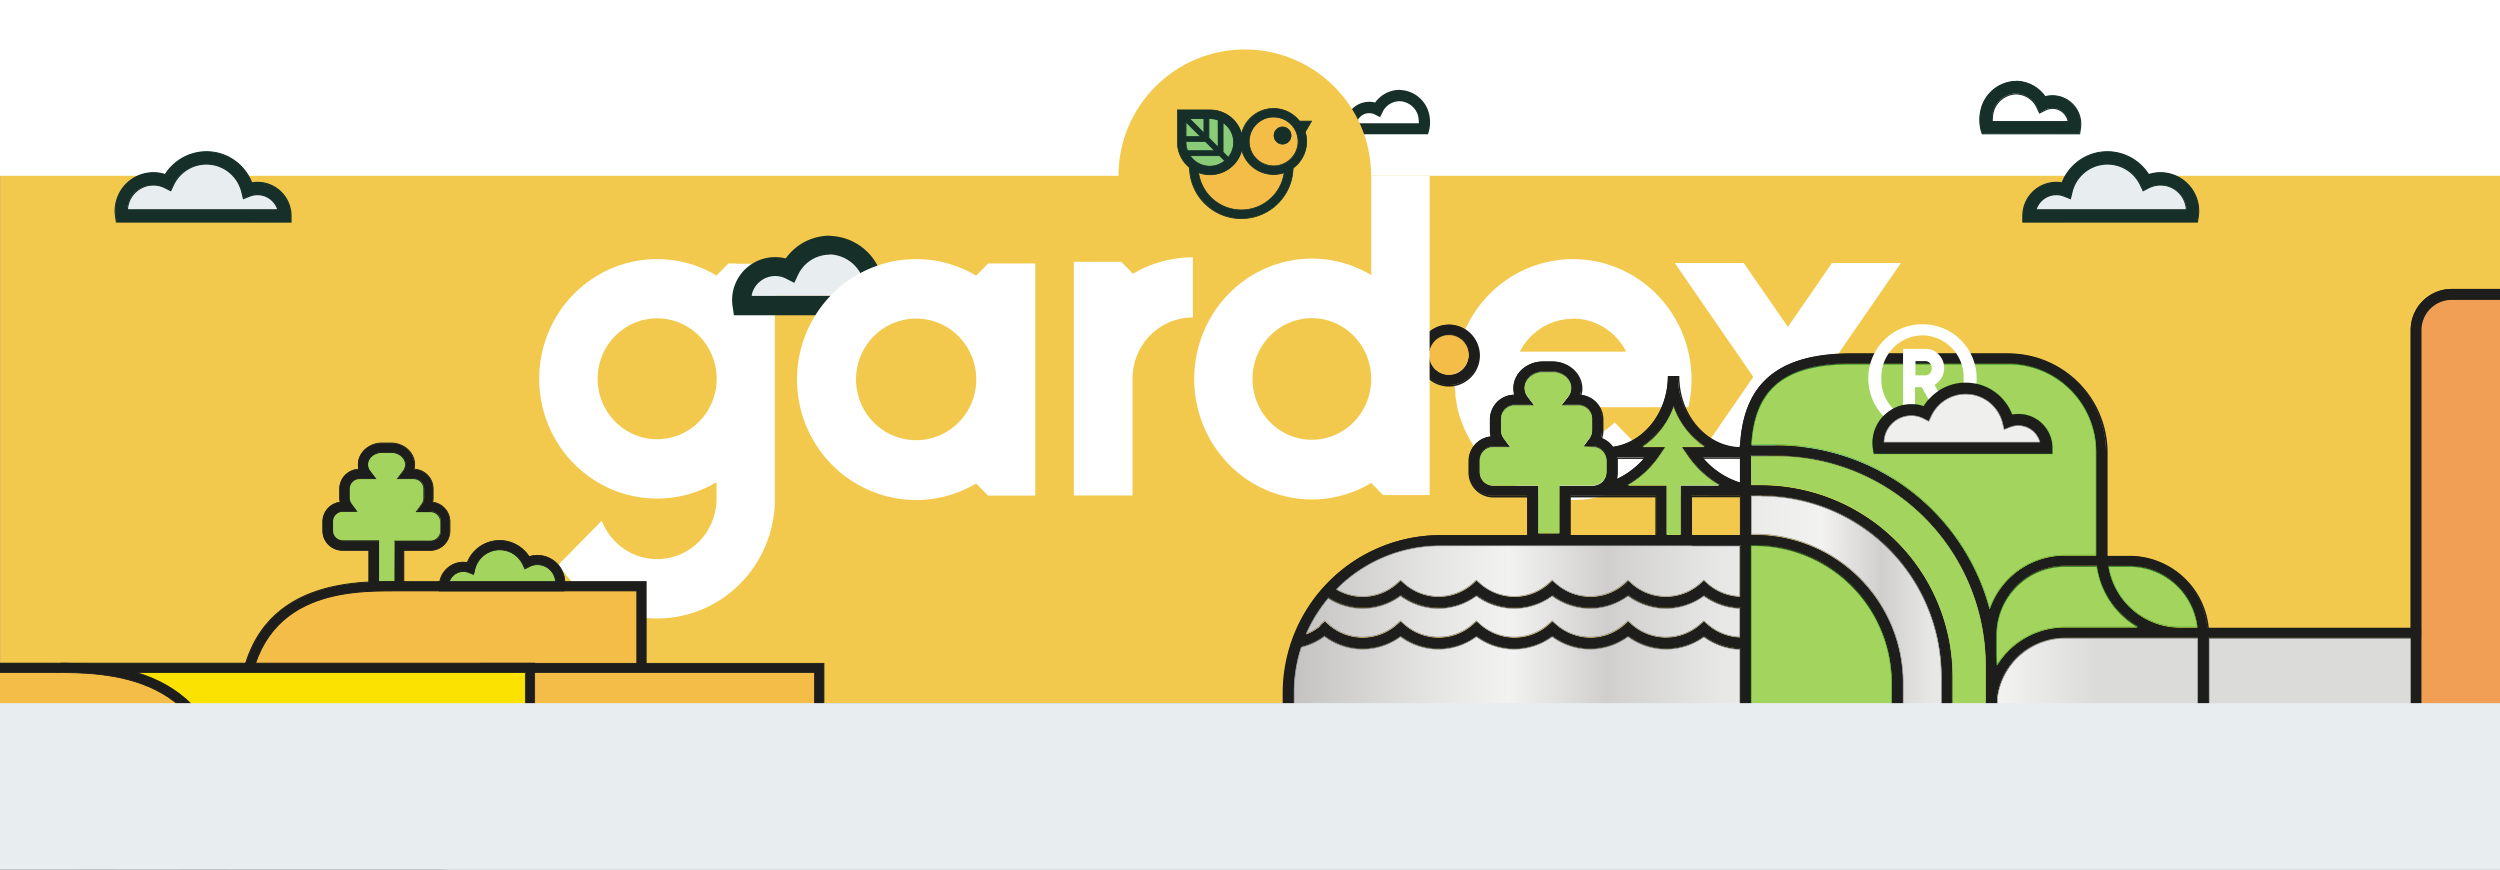 <?xml version="1.0" encoding="utf-8"?><svg width="1920" height="668" fill="none" xmlns="http://www.w3.org/2000/svg" viewBox="0 0 1920 668"><rect x="0" y="0" width="1920" height="668" fill="#808080" stroke="none"/><g clip-path="url(#atclip0_2146_7120)"><path fill="#F2C94C" d="M1920.1 540H.1V0h1920z"/><path fill="#fff" d="M0 0h1920v135H0z"/><path d="M1522.26 102.6l-1-3.432a33.364 33.364 0 01.31-15.89 28.341 28.341 0 019.79-14.88 28.168 28.168 0 0116.71-6.055c4.38.01 8.68 1.071 12.56 3.096a27.39 27.39 0 019.74 8.538l.17.24h.28c3.2-.827 6.55-.907 9.79-.234 3.25.674 6.29 2.083 8.9 4.12a21.778 21.778 0 016.19 7.635 21.94 21.94 0 012.2 9.586c.01 1.15-.08 2.3-.28 3.432l-.58 4.016-74.78-.172zm25.81-30.888a18.88 18.88 0 00-10.81 3.98 18.94 18.94 0 00-6.49 9.542c-.56 2.42-.84 4.895-.85 7.379v.48h58.4v-.514a12.51 12.51 0 00-4.34-6.936 12.444 12.444 0 00-7.69-2.742 12.17 12.17 0 00-5.58 1.338l-4.31 2.196-2.05-4.392a18.102 18.102 0 00-6.63-7.42 18.025 18.025 0 00-9.54-2.773l-.11-.138z" fill="#163029"/><path d="M1548.18 62.858c4.3.007 8.54 1.049 12.36 3.037a26.923 26.923 0 019.59 8.391l.34.48h.55c1.72-.45 3.49-.681 5.27-.686 3.07-.03 6.11.615 8.91 1.89a21.198 21.198 0 017.3 5.487c2 2.341 3.47 5.093 4.3 8.063a21.19 21.19 0 01.52 9.133l-.55 3.673h-74.1l-.89-3.055a32.783 32.783 0 01.34-15.718 27.735 27.735 0 019.61-14.65 27.62 27.62 0 0116.45-5.942m-18.57 30.888h59.36l-.24-1.064a12.6 12.6 0 00-2.48-5.22 12.691 12.691 0 00-15.74-3.394l-3.9 1.99-1.88-3.981a18.41 18.41 0 00-6.77-7.65 18.309 18.309 0 00-9.78-2.852c-4.01.15-7.88 1.554-11.05 4.015a19.314 19.314 0 00-6.67 9.713 34.869 34.869 0 00-.85 7.482v.858m18.57-31.609a28.554 28.554 0 00-16.97 6.138 28.774 28.774 0 00-9.95 15.106 33.725 33.725 0 00-.3 16.13l1.09 3.673h75.47l.65-4.393c.18-1.136.27-2.283.28-3.432 0-3.389-.77-6.732-2.26-9.776a22.145 22.145 0 00-6.31-7.786 22.043 22.043 0 00-9.07-4.211 22.06 22.06 0 00-9.99.22 27.888 27.888 0 00-9.9-8.64 27.773 27.773 0 00-12.74-3.132v.103zm-17.72 30.888c.01-2.46.29-4.91.82-7.31 1.1-3.684 3.32-6.93 6.35-9.287a18.378 18.378 0 0110.55-3.858c3.3.005 6.53.949 9.32 2.722a17.486 17.486 0 016.44 7.3l2.26 4.77 4.72-2.402a11.69 11.69 0 015.37-1.304c2.7 0 5.33.93 7.44 2.633a11.921 11.921 0 014.15 6.736h-57.42zM1553.61 170.588v-4.736a25.876 25.876 0 017.53-18.215 25.703 25.703 0 0118.16-7.559c1.37.011 2.74.125 4.1.343h.34v-.343a37.239 37.239 0 0113.73-17.152 37.047 37.047 0 0120.98-6.391c6.25.011 12.4 1.586 17.9 4.582a37.674 37.674 0 0113.56 12.578l.21.274h.3a28.864 28.864 0 018.76-1.338c4.22-.01 8.4.899 12.24 2.663a29.286 29.286 0 0110.02 7.558 29.59 29.59 0 015.95 11.068 29.561 29.561 0 01.79 12.55l-.62 4.05-133.95.068zm25.69-21.072a16.28 16.28 0 00-9.46 3.057 16.335 16.335 0 00-5.93 7.994l-.21.583h115.55v-.48a20.11 20.11 0 00-6.35-13.165 19.975 19.975 0 00-13.55-5.368 19.79 19.79 0 00-9.03 2.162l-4.31 2.197-2.08-4.393a28.1 28.1 0 00-11.53-12.403 27.93 27.93 0 00-16.54-3.488 27.98 27.98 0 00-15.53 6.698 28.082 28.082 0 00-8.86 14.444l-1.27 5.217-4.99-1.922a15.964 15.964 0 00-5.91-1.133zM223.419 170.588v-4.736a25.853 25.853 0 00-7.532-18.215 25.67 25.67 0 00-18.15-7.559 27.246 27.246 0 00-4.103.343h-.342v-.343a37.241 37.241 0 00-13.731-17.152 37.042 37.042 0 00-20.979-6.391 37.507 37.507 0 00-17.895 4.582 37.66 37.66 0 00-13.566 12.578l-.205.274h-.307a28.794 28.794 0 00-8.755-1.338 29.182 29.182 0 00-12.245 2.663 29.297 29.297 0 00-10.014 7.558 29.415 29.415 0 00-5.948 11.068 29.48 29.48 0 00-.791 12.55l.615 4.05 133.948.068zm-25.682-21.072a16.275 16.275 0 019.454 3.057 16.369 16.369 0 015.935 7.994l.205.583H97.781v-.48a20.143 20.143 0 016.347-13.165 20.002 20.002 0 0113.555-5.368 19.781 19.781 0 019.028 2.162l4.308 2.197 2.087-4.393a28.064 28.064 0 0111.529-12.403 27.92 27.92 0 0132.067 3.21 28.118 28.118 0 018.862 14.444l1.265 5.217 4.992-1.922a15.987 15.987 0 015.916-1.133z" fill="#163029"/><path d="M1579.3 149.516a16.28 16.28 0 00-9.46 3.057 16.335 16.335 0 00-5.93 7.994l-.21.584h115.55v-.481a20.14 20.14 0 00-6.34-13.164 20.015 20.015 0 00-13.56-5.369 19.79 19.79 0 00-9.03 2.162l-4.31 2.197-2.08-4.393a28.1 28.1 0 00-11.53-12.403 27.938 27.938 0 00-16.54-3.488 27.98 27.98 0 00-15.53 6.698 28.147 28.147 0 00-8.86 14.444l-1.27 5.217-4.99-1.922a15.964 15.964 0 00-5.91-1.133zM197.736 149.516a16.275 16.275 0 019.454 3.057 16.369 16.369 0 015.935 7.994l.205.584H97.78v-.481a20.138 20.138 0 016.347-13.164 19.999 19.999 0 0113.555-5.369 19.781 19.781 0 019.028 2.162l4.308 2.197 2.087-4.393a28.064 28.064 0 0111.529-12.403 27.927 27.927 0 0132.067 3.21 28.118 28.118 0 018.862 14.444l1.265 5.217 4.992-1.922a15.987 15.987 0 015.916-1.133z" fill="#E8EDF0"/><path d="M1618.59 117.117a37.51 37.51 0 0117.7 4.664 37.685 37.685 0 0113.42 12.496l.34.549.61-.171c2.8-.89 5.72-1.341 8.66-1.339a28.937 28.937 0 0120.43 8.525 29.176 29.176 0 018.5 20.51c-.02 1.46-.15 2.917-.38 4.359l-.51 3.638h-133.37v-4.496a25.475 25.475 0 017.42-17.902 25.278 25.278 0 0117.85-7.426c1.35-.003 2.7.101 4.04.308h.68l.27-.652a36.9 36.9 0 0113.53-16.938 36.601 36.601 0 0120.67-6.365m-28.72 35.007l-4.55-1.785a16.64 16.64 0 00-18.46 4.489 16.785 16.785 0 00-3.36 5.807l-.41 1.132h116.61v-.926a20.69 20.69 0 00-3.18-9.39 20.595 20.595 0 00-7.19-6.807 20.439 20.439 0 00-9.52-2.646c-3.35-.09-6.66.641-9.66 2.129l-3.89 1.991-1.88-3.982a28.49 28.49 0 00-11.71-12.633 28.326 28.326 0 00-32.6 3.276 28.508 28.508 0 00-8.97 14.711l-1.17 4.736m28.73-35.864a37.53 37.53 0 00-21.21 6.496 37.769 37.769 0 00-13.88 17.356 24.828 24.828 0 00-4.2-.343c-6.93 0-13.57 2.758-18.47 7.668a26.304 26.304 0 00-7.66 18.518v5.148h134.91l.65-4.393a30.3 30.3 0 00.37-4.461 29.998 29.998 0 00-8.73-21.127 29.785 29.785 0 00-21.05-8.766 28.81 28.81 0 00-8.89 1.373 38.121 38.121 0 00-13.71-12.791 37.914 37.914 0 00-18.13-4.678zm-28.14 36.997l1.4-5.697a27.618 27.618 0 018.72-14.253 27.485 27.485 0 0115.3-6.606c5.66-.564 11.36.644 16.31 3.456a27.626 27.626 0 0111.34 12.255l2.26 4.77 4.71-2.402a19.455 19.455 0 0125.31 6.972 19.586 19.586 0 012.97 9.055h-114.49a15.96 15.96 0 015.8-7.777 15.868 15.868 0 019.22-2.965 15.61 15.61 0 015.71 1.064l5.44 2.128zM158.444 117.117a37.51 37.51 0 00-17.703 4.664 37.662 37.662 0 00-13.415 12.496l-.342.549-.616-.171a28.474 28.474 0 00-8.651-1.339 28.943 28.943 0 00-20.438 8.525 29.154 29.154 0 00-8.493 20.51 29.67 29.67 0 00.376 4.359l.513 3.638h133.367v-4.496a25.444 25.444 0 00-7.423-17.902 25.263 25.263 0 00-17.848-7.426c-1.351-.003-2.7.101-4.035.308h-.684l-.274-.652a36.833 36.833 0 00-13.522-16.938 36.634 36.634 0 00-20.675-6.365m28.726 35.007l4.548-1.785a16.633 16.633 0 0113.099.473 16.7 16.7 0 015.361 4.016 16.78 16.78 0 013.358 5.807l.41 1.132H97.473v-.926a20.64 20.64 0 013.182-9.39 20.535 20.535 0 017.187-6.807 20.454 20.454 0 0119.176-.517l3.899 1.991 1.88-3.982a28.484 28.484 0 0111.702-12.633 28.339 28.339 0 0116.819-3.553 28.372 28.372 0 0115.784 6.829 28.548 28.548 0 018.974 14.711l1.163 4.736m-28.726-35.864a37.522 37.522 0 0121.208 6.496 37.727 37.727 0 0113.878 17.356 24.907 24.907 0 014.206-.343 26.078 26.078 0 0118.462 7.668 26.267 26.267 0 017.665 18.518v5.148H89.026l-.65-4.393a30.582 30.582 0 01-.376-4.461 29.981 29.981 0 018.734-21.127 29.765 29.765 0 0121.051-8.766c3.017-.01 6.017.453 8.891 1.373a38.091 38.091 0 0113.708-12.791 37.919 37.919 0 0118.129-4.678zm28.144 36.997l-1.402-5.697a27.674 27.674 0 00-8.718-14.253 27.484 27.484 0 00-31.613-3.15 27.628 27.628 0 00-11.341 12.255l-2.256 4.77-4.719-2.402a19.44 19.44 0 00-18.424.401 19.522 19.522 0 00-6.885 6.571 19.611 19.611 0 00-2.972 9.055h114.491a15.948 15.948 0 00-5.797-7.777 15.87 15.87 0 00-9.216-2.965 15.608 15.608 0 00-5.711 1.064l-5.437 2.128z" fill="#163029"/><path fill-rule="evenodd" clip-rule="evenodd" d="M565.574 202.342h-6.125l-9.142 9.284C536.46 203.337 520.674 198.977 504.6 199c-24.002 0-47.02 9.683-63.992 26.919-16.972 17.236-26.507 40.613-26.507 64.988 0 24.384 9.532 47.771 26.501 65.022 16.969 17.25 39.988 26.954 63.998 26.978 16.074.023 31.86-4.337 45.707-12.625V383c0 12.311-4.815 24.117-13.387 32.822-8.571 8.705-20.197 13.596-32.32 13.596a45.22 45.22 0 01-25.683-8.129c-7.565-5.265-13.395-12.719-16.733-21.393l-33.183 33.7c8.226 12.732 19.445 23.184 32.643 30.413A89.23 89.23 0 00504.6 475c23.535.011 46.148-9.289 63.043-25.927 16.896-16.638 26.744-39.306 27.458-63.195v-183.35h-29.71l.183-.186zM537.012 323.73c8.571-8.705 13.387-20.512 13.387-32.823 0-12.31-4.816-24.117-13.387-32.822-8.572-8.705-20.198-13.595-32.32-13.595s-23.748 4.89-32.32 13.595c-8.571 8.705-13.387 20.512-13.387 32.822 0 12.311 4.816 24.118 13.387 32.823 8.572 8.705 20.198 13.595 32.32 13.595s23.748-4.89 32.32-13.595z" fill="#fff"/><path d="M330.521 389.199h-3.622a11.346 11.346 0 002.248-6.771v-6.996a11.492 11.492 0 00-11.517-11.519h-5.172a11.891 11.891 0 002.498-7.196c0-7.121-6.545-12.918-14.64-12.918h-6.92c-8.07 0-14.641 5.797-14.641 12.918.01 2.61.889 5.142 2.498 7.196h-5.197a11.492 11.492 0 00-11.492 11.519v6.946a11.491 11.491 0 002.224 6.771h-3.648a11.498 11.498 0 00-11.493 11.519v6.947a11.505 11.505 0 003.358 8.143 11.492 11.492 0 008.135 3.375h23.785v44.302h19.512v-44.252h23.959a11.516 11.516 0 0011.518-11.519v-6.946a11.521 11.521 0 00-11.393-11.519z" fill="#A2D45E"/><path d="M310.134 467.033v-44.327h20.362a14.987 14.987 0 0014.99-14.991v-6.947a15.163 15.163 0 00-12.941-14.992h-.325v-.324c.2-.979.3-1.975.3-2.974v-7.046a14.993 14.993 0 00-14.266-14.992h-.375v-.375c.242-1.065.36-2.155.35-3.248 0-9.095-8.17-16.516-18.213-16.516h-6.921c-9.993 0-18.213 7.496-18.213 16.516a15.62 15.62 0 00.35 3.248v.375h-.375a14.989 14.989 0 00-14.266 14.992v6.946c0 .999.101 1.995.3 2.974v.324h-.35a15.163 15.163 0 00-12.941 14.992v6.947a14.99 14.99 0 0014.99 14.992h20.362v44.326l27.182.1zm-7.145-7.172h-12.367v-44.326H263.14a7.921 7.921 0 01-7.92-7.92v-6.947a7.921 7.921 0 017.92-7.92h10.718l-4.172-5.722a7.745 7.745 0 01-1.549-4.648v-6.946a7.923 7.923 0 017.919-7.921h12.492l-4.372-5.772a8.17 8.17 0 01-1.749-4.997c0-5.147 4.997-9.345 11.043-9.345h6.92c6.096 0 11.044 4.198 11.044 9.345a8.375 8.375 0 01-1.724 4.997l-4.372 5.772h12.492a7.923 7.923 0 017.919 7.921v6.946a7.745 7.745 0 01-1.549 4.648l-4.172 5.722h10.718a7.921 7.921 0 017.92 7.92v6.947a7.921 7.921 0 01-7.92 7.92h-27.482l-.275 44.326z" fill="#1D1D1B"/><path d="M293.346 340.526c-9.994 0-17.914 7.271-17.914 16.191a14.99 14.99 0 00.35 3.174l.175.724h-.75a14.767 14.767 0 00-13.966 14.767v6.947c.004.972.096 1.942.275 2.898l.125.65h-.649a14.838 14.838 0 00-12.667 14.642v6.946a14.791 14.791 0 0014.765 14.792h20.687v44.401h26.058v-44.251h20.686a14.813 14.813 0 0010.451-4.34 14.811 14.811 0 004.34-10.452v-6.946a14.995 14.995 0 00-12.692-14.642h-.649v-.65c.199-.953.3-1.925.299-2.899v-7.046a14.792 14.792 0 00-13.991-14.767h-.724l.15-.699c.229-1.051.346-2.123.349-3.199 0-8.92-8.019-16.191-17.913-16.191h-6.92m12.492 26.661h11.767a8.242 8.242 0 018.245 8.245v6.947a8.067 8.067 0 01-1.625 4.847l-3.797 5.197h9.994a8.244 8.244 0 018.244 8.246v6.946a8.245 8.245 0 01-8.244 8.246h-27.208v44.251h-12.991v-44.301h-27.232a8.25 8.25 0 01-5.815-2.424 8.249 8.249 0 01-2.405-5.822v-6.946a8.247 8.247 0 018.22-8.246h10.118l-3.823-5.197a8.218 8.218 0 01-1.599-4.847v-6.947a8.219 8.219 0 015.068-7.617 8.215 8.215 0 013.152-.628h11.792l-3.997-5.247a8.574 8.574 0 01-1.649-5.223c0-5.322 4.997-9.644 11.368-9.644h6.92c6.271 0 11.368 4.322 11.368 9.644a8.699 8.699 0 01-1.799 5.223l-3.997 5.247m-12.492-27.286h6.92c10.219 0 18.538 7.496 18.538 16.816a16.355 16.355 0 01-.349 3.324 15.418 15.418 0 0114.565 15.391v6.947a15.193 15.193 0 01-.3 3.023 15.441 15.441 0 0113.217 15.267v6.946a15.443 15.443 0 01-15.416 15.417h-19.987v44.301h-27.282v-44.301h-19.987a15.414 15.414 0 01-15.39-15.417v-6.946a15.442 15.442 0 0113.216-15.267 15.118 15.118 0 01-.299-3.023v-6.947a15.414 15.414 0 0114.565-15.391 14.81 14.81 0 01-.375-3.324c0-9.27 8.32-16.816 18.539-16.816h-.175zm37.175 75.335a7.644 7.644 0 007.62-7.496v-6.946a7.643 7.643 0 00-7.62-7.496h-11.317l4.522-6.197a7.494 7.494 0 001.499-4.473v-7.196a7.648 7.648 0 00-7.495-7.496h-13.042l4.772-6.246a7.974 7.974 0 001.674-4.848c0-4.997-4.822-9.02-10.743-9.02h-6.92c-5.921 0-10.743 4.048-10.743 9.02a7.991 7.991 0 001.698 4.848l4.747 6.246h-13.042a7.495 7.495 0 00-7.495 7.496v6.947a7.496 7.496 0 001.475 4.472l4.547 6.197h-11.343a7.498 7.498 0 00-7.495 7.496v6.946a7.496 7.496 0 007.495 7.496h27.857v44.301h11.742v-44.051h27.607z" fill="#1D1D1B"/><path d="M492.717 550.988H186.665c0-99.946 79.948-100.796 116.999-100.796h189.053v100.796z" fill="#F3BD48"/><path d="M496.289 554.561V446.669H303.664c-36.077 0-120.597 0-120.597 104.394v3.573l313.222-.075zm-7.171-7.171H190.287v-.325c2.049-93.3 77.25-93.3 113.377-93.3h185.454v93.625z" fill="#1D1D1B"/><path d="M303.664 446.919c-35.977 0-120.272 0-120.272 104.069v3.273h312.597V446.819H303.614m185.78 100.796H189.913v-.65c2.023-93.6 77.45-93.6 113.676-93.6h185.78v94.25m-185.78-101.421h192.95v108.592H182.693v-3.898c0-104.694 84.72-104.694 120.896-104.694zM488.744 546.99v-92.825H303.589c-36.201 0-111.028 0-113.052 93l298.207-.175z" fill="#1D1D1B"/><path d="M430.082 450.192c.133-.826.208-1.661.225-2.499a17.49 17.49 0 00-17.489-17.49 17.242 17.242 0 00-7.92 1.924 23.213 23.213 0 00-36.22-7.653 23.211 23.211 0 00-7.326 12 14.866 14.866 0 00-20.287 13.893l89.017-.175z" fill="#A2D45E"/><path d="M433.18 453.766l.45-3.049c.163-1.041.247-2.094.25-3.148a21.139 21.139 0 00-21.111-21.114 20.814 20.814 0 00-6.097.9h-.224l-.125-.2a27.158 27.158 0 00-22.486-12.168 26.627 26.627 0 00-24.809 16.666v.224h-.25a20.091 20.091 0 00-2.773-.199 18.516 18.516 0 00-18.488 18.49v3.573l95.663.025zm-20.411-20.139a14.065 14.065 0 0113.89 12.643v.4h-81.522l.15-.425a11.399 11.399 0 0110.593-7.296 11.035 11.035 0 014.098.774l3.797 1.474.974-3.972a19.64 19.64 0 0117.117-14.838 19.641 19.641 0 0119.709 11.165l1.6 3.348 3.273-1.674a13.536 13.536 0 016.321-1.599z" fill="#1D1D1B"/><path d="M383.837 415.36a26.408 26.408 0 00-24.534 16.466l-.175.475h-.5c-.899-.15-1.81-.225-2.722-.225a18.216 18.216 0 00-18.164 18.191v3.273h95.163l.425-2.799c.151-1.026.234-2.061.25-3.098a20.84 20.84 0 00-20.811-20.814 20.45 20.45 0 00-6.022.9l-.449.15-.25-.4a26.829 26.829 0 00-22.211-12.044m19.488 21.039l3.023-1.549a13.979 13.979 0 016.421-1.549 14.163 14.163 0 0114.19 12.918v.699h-82.321l.324-.849a11.576 11.576 0 016.095-6.484 11.571 11.571 0 018.896-.238l3.473 1.35.899-3.623a19.987 19.987 0 0137.476-3.723l1.424 3.048m-19.488-21.663a27.324 27.324 0 0122.736 12.318 21.402 21.402 0 0118.982 3.296 21.406 21.406 0 018.649 17.218 21.28 21.28 0 01-.274 3.198l-.5 3.323h-96.312v-3.897a18.816 18.816 0 0118.788-18.815c.945-.001 1.889.074 2.822.224a27.08 27.08 0 0125.109-16.865zm19.213 22.487l-1.724-3.648a19.342 19.342 0 00-19.403-10.974 19.336 19.336 0 00-16.849 14.597l-1.049 4.323-4.147-1.624a10.887 10.887 0 00-3.972-.75 11.042 11.042 0 00-10.294 7.122h80.823a13.64 13.64 0 00-13.566-12.369 13.22 13.22 0 00-6.147 1.499l-3.572 1.824h-.1z" fill="#1D1D1B"/><path d="M1399.58 289.461L1462.1 380h-53.05l-35.95-52.216L1337.06 380h-52.96l62.43-90.539L1286.22 202h52.95l33.93 49.046L1406.94 202h52.95l-60.31 87.461z" fill="#fff"/><path fill-rule="evenodd" clip-rule="evenodd" d="M1208.06 338.054a45.378 45.378 0 01-23.89-6.838c-7.2-4.464-13.05-10.854-16.91-18.471h129.36a94.756 94.756 0 002.48-21.292c-.02-24.529-9.63-48.044-26.7-65.38-17.07-17.335-40.21-27.073-64.34-27.073-24.13 0-47.26 9.741-64.32 27.079-17.06 17.338-26.64 40.854-26.64 65.374-.02 3.466.2 6.93.64 10.366-.05.684-.05 1.371 0 2.055.37 2.801.83 5.509 1.38 8.124v.747c4.72 20.262 16.01 38.316 32.07 51.246 16.05 12.93 35.92 19.979 56.41 20.009a89.287 89.287 0 0034.81-7.012c11.04-4.648 21.06-11.469 29.5-20.071l-31.88-32.498c-8.48 8.593-19.91 13.485-31.88 13.635h-.09zm23.9-86.511a45.405 45.405 0 00-23.9-6.877l.09.187a45.377 45.377 0 00-23.93 6.773c-7.21 4.448-13.08 10.828-16.96 18.441h81.59c-3.85-7.634-9.69-14.043-16.89-18.524z" fill="#fff"/><path d="M2215.87 547.702v-4.971c0-14.033-5.58-27.49-15.49-37.416a52.958 52.958 0 00-37.4-15.523h-188.24a53.052 53.052 0 00-34.75 13.044 53.05 53.05 0 00-17.7 32.632v.552a42.373 42.373 0 00-.33 3.922v7.76h-7.62v-4.971-2.762c0-.939.16-2.568.3-3.866v-.442a53.111 53.111 0 00-17.65-32.756c-9.64-8.433-22-13.1-34.8-13.14h-165.63a.604.604 0 00-.44.176.643.643 0 00-.2.431v57.302h-7.59V490.4a.647.647 0 00-.05-.239.57.57 0 00-.14-.201.66.66 0 00-.2-.13.63.63 0 00-.25-.038h-102.14a53.123 53.123 0 00-34.57 13.015 53.16 53.16 0 00-17.74 32.412v12.483h-8.01v-36.757c0-2.761 0-5.523-.19-8.284a160.988 160.988 0 00-49.89-108.527 160.854 160.854 0 00-110.91-44.242h-19.49c-.17 0-.33.067-.45.186a.637.637 0 00-.19.449v21.43c0 .359.28.884.64.884h7.62a146.658 146.658 0 01103.56 42.981 146.806 146.806 0 0142.97 103.601v28.306h-7.26v-28.333a139.247 139.247 0 00-40.65-98.098 139.118 139.118 0 00-97.99-40.863h-7.89a.646.646 0 00-.64.608v29.3c0 .082.02.163.05.239a.599.599 0 00.35.33c.07.029.16.042.24.038h2.54a113.57 113.57 0 0180.19 33.293 113.674 113.674 0 0133.27 80.234v23.225h-7.6v-23.225a106.054 106.054 0 00-31.04-74.846 106.005 106.005 0 00-74.82-31.059h-2.54c-.17 0-.33.067-.45.186a.636.636 0 00-.19.449v128.495h-7.59v-49.156a.69.69 0 00-.18-.433.674.674 0 00-.43-.202 48.88 48.88 0 01-27.27-9.417.647.647 0 00-.36-.111c-.13 0-.25.039-.36.111a48.366 48.366 0 01-28.75 9.47 48.366 48.366 0 01-28.75-9.47.613.613 0 00-.36 0 .649.649 0 00-.39 0 48.32 48.32 0 01-57.47 0 .649.649 0 00-.39 0 .555.555 0 00-.36 0 48.891 48.891 0 01-28.87 9.472c-2.66.001-5.31-.22-7.93-.663a48.53 48.53 0 01-20.7-8.809.613.613 0 00-.36 0 .649.649 0 00-.39 0 48.297 48.297 0 01-28.73 9.474 48.327 48.327 0 01-28.74-9.474.649.649 0 00-.39 0 .613.613 0 00-.36 0 48.253 48.253 0 01-57.69-.193.649.649 0 00-.39 0 .614.614 0 00-.36 0 48.033 48.033 0 01-17.527 8.036.64.64 0 00-.469.414 112.86 112.86 0 00-5.521 34.685v16.266h-7.592v-16.211a120.62 120.62 0 0135.309-85.136 120.52 120.52 0 0185.11-35.322h66.5a.63.63 0 00.43-.196.652.652 0 00.18-.439v-28.969a.66.66 0 00-.04-.241.572.572 0 00-.13-.206.694.694 0 00-.2-.139.624.624 0 00-.24-.049h-26.14a18.42 18.42 0 01-13-5.395 18.458 18.458 0 01-5.39-12.997v-8.837a18.386 18.386 0 0116.32-18.309.557.557 0 00.25-.067.54.54 0 00.19-.181.704.704 0 00.05-.249c0-.085-.02-.17-.05-.248-.33-1.357-.5-2.747-.5-4.143v-8.754c.03-4.81 1.92-9.422 5.29-12.859a18.51 18.51 0 0112.74-5.56.58.58 0 00.47-.221.66.66 0 000-.553 19.202 19.202 0 01-.56-4.529c0-11.046 10.03-20.214 22.37-20.214h7.23c12.34 0 22.36 9.058 22.36 20.214 0 1.576-.2 3.145-.61 4.667a.708.708 0 00-.05.249c0 .085.02.17.05.249a.64.64 0 00.44.276c4.48.528 8.6 2.681 11.6 6.051a18.43 18.43 0 014.64 12.23v8.837c0 1.874-.29 3.737-.86 5.523a.607.607 0 00.04.439c.07.137.18.246.32.307a18.372 18.372 0 018 6.351.595.595 0 00.5.249c24.1-3.286 42.29-26.538 42.57-54.264h7.62c.3 29.382 21.25 53.822 46.93 54.623.16.003.32-.056.44-.166.11-.13.18-.295.19-.469v-.829c.12-.098.2-.235.22-.386 2.76-47.885 29.57-70.199 84.81-70.199h120.8c20 .022 39.17 7.978 53.31 22.122a75.525 75.525 0 0122.11 53.323v79.174c0 .331.28.856.63.856h16.9a60.26 60.26 0 0140.72 15.647 60.333 60.333 0 0119.52 39.032.594.594 0 00.6.552h165.89a60.418 60.418 0 0155.7 36.949c.05.112.13.207.24.274.1.067.22.102.34.102a.623.623 0 00.58-.376 60.572 60.572 0 0122.46-27.106 60.492 60.492 0 0133.75-10.009h188.19a60.749 60.749 0 0160.51 60.561v4.971h-7.57zM1585.8 434.478A52.957 52.957 0 001548.4 450a53.035 53.035 0 00-15.52 37.417v14.94c0 2.762.22 5.523.22 8.285a.678.678 0 00.44.607h.17a.63.63 0 00.31-.082.64.64 0 00.24-.222 60.141 60.141 0 0151.54-28.885h55.79c.14.005.27-.036.38-.116.11-.08.19-.195.23-.326a.598.598 0 00-.04-.395.634.634 0 00-.26-.295 63.43 63.43 0 01-20.7-19.436 63.556 63.556 0 01-10.17-26.517.607.607 0 00-.2-.376.607.607 0 00-.4-.148l-24.63.027zm-332.84 45.4a40.255 40.255 0 0026.46 9.915c9.73 0 19.13-3.522 26.46-9.915l2.76-2.32 2.76 2.32a40.385 40.385 0 0024.85 9.859c.16.003.32-.056.44-.166a.686.686 0 00.19-.469v-21.927a.586.586 0 00-.18-.43.608.608 0 00-.43-.178 48.883 48.883 0 01-27.27-9.444.647.647 0 00-.36-.111c-.13 0-.25.039-.36.111a48.278 48.278 0 01-28.75 9.497 48.278 48.278 0 01-28.75-9.497.695.695 0 00-.75 0 48.187 48.187 0 01-28.73 9.501 48.217 48.217 0 01-28.74-9.501.916.916 0 00-.39 0 .782.782 0 00-.36 0 48.278 48.278 0 01-28.75 9.497 48.278 48.278 0 01-28.75-9.497.686.686 0 00-.37-.109c-.13 0-.26.038-.38.109a48.187 48.187 0 01-28.73 9.501 48.217 48.217 0 01-28.74-9.501.686.686 0 00-.37-.109.72.72 0 00-.38.109 48.184 48.184 0 01-54.82 1.823.765.765 0 00-.33 0 .637.637 0 00-.27.059.627.627 0 00-.23.162 114.218 114.218 0 00-16.89 27.366.617.617 0 00-.11.346c0 .122.04.242.11.345.05.063.12.114.19.147.08.034.16.049.25.046h.25a41.311 41.311 0 0010.27-5.965l1.04-1.519 2.57-2.209 2.76 2.32a40.293 40.293 0 0026.46 9.914c9.73 0 19.13-3.521 26.46-9.914l2.76-2.32 2.76 2.32a40.255 40.255 0 0026.45 9.911c9.72 0 19.12-3.52 26.45-9.911l2.76-2.32 2.76 2.32a40.254 40.254 0 0026.46 9.914c9.73 0 19.12-3.521 26.46-9.914l2.76-2.32 2.76 2.32a40.236 40.236 0 0052.89 0l2.76-2.32 1.88 2.154zm366.49-45.317a.732.732 0 00-.27.06.694.694 0 00-.22.161.614.614 0 000 .497 55.894 55.894 0 0018.96 33.64 55.875 55.875 0 0036.25 13.306h13.39c.08.006.17-.009.25-.042a.637.637 0 00.22-.151c.06-.066.1-.145.13-.231.03-.085.04-.176.03-.266a52.916 52.916 0 00-17.28-33.474 52.846 52.846 0 00-35.17-13.472l-16.29-.028zM1421.8 279.086c-50.94 0-74.76 19.331-77.3 62.522-.01.085 0 .171.03.252.03.081.08.155.14.217.11.118.27.187.44.193h19.32a168.818 168.818 0 01162.87 125.347c.04.132.11.249.21.334.11.085.24.133.37.135a.619.619 0 00.58-.414 60.8 60.8 0 0122.11-29.465 60.718 60.718 0 0135.07-11.268h23.99a.58.58 0 00.42-.178.584.584 0 00.18-.429V346.91a67.907 67.907 0 00-19.88-47.934 67.867 67.867 0 00-47.92-19.89H1421.8zm-168.84 169.559a40.199 40.199 0 0026.46 9.942c9.73 0 19.13-3.533 26.46-9.942l2.76-2.32 2.76 2.32a40.222 40.222 0 0024.85 9.859c.16.003.32-.056.44-.166a.715.715 0 00.19-.442v-38.661a.647.647 0 00-.05-.239.57.57 0 00-.14-.201.66.66 0 00-.2-.13.61.61 0 00-.24-.038h-229.99a111.913 111.913 0 00-43.4 8.69 111.934 111.934 0 00-36.65 24.835.605.605 0 00-.17.525c0 .091.03.18.08.258.05.077.12.141.2.184a40.125 40.125 0 0024.17 5.415 40.2 40.2 0 0022.76-9.806l2.76-2.32 2.76 2.32a40.154 40.154 0 0052.89 0l2.76-2.32 2.76 2.32a40.18 40.18 0 0052.92 0l2.76-2.32 2.76 2.32a40.16 40.16 0 0026.45 9.938c9.73 0 19.12-3.531 26.44-9.938l2.77-2.32 1.68 2.237zm46.4-67.906a.61.61 0 00-.24.038.66.66 0 00-.2.13.567.567 0 00-.14.2.655.655 0 00-.05.239v28.969c0 .168.07.33.19.449.11.119.28.186.44.186h36.78c.16 0 .33-.067.44-.186a.636.636 0 00.19-.449v-28.941a.651.651 0 00-.05-.239.57.57 0 00-.14-.201.66.66 0 00-.2-.13.648.648 0 00-.24-.038l-36.78-.027zm-93.11 0c-.08 0-.16.016-.24.049a.71.71 0 00-.2.138c-.06.06-.1.13-.13.207a.66.66 0 00-.04.241v28.913a.639.639 0 00.61.636h65.01a.636.636 0 00.44-.194.674.674 0 00.2-.442v-28.913a.648.648 0 00-.2-.432.63.63 0 00-.44-.176h-65.01v-.027zm73.24 29.548c0 .082.01.164.05.239a.57.57 0 00.14.201.66.66 0 00.2.13.61.61 0 00.24.038h10.38c.09.004.17-.009.24-.038a.599.599 0 00.35-.331.651.651 0 00.05-.239v-37.143h28.93a.621.621 0 00.38-.132.665.665 0 00.23-.337.608.608 0 00-.04-.398.585.585 0 00-.27-.292 73.929 73.929 0 01-23.9-22.424l-4.12-5.965h16.29a.633.633 0 00.6-.845.62.62 0 00-.24-.315 61.975 61.975 0 01-23.11-29.714.579.579 0 00-.22-.308.596.596 0 00-.36-.119c-.13 0-.25.042-.36.119a.637.637 0 00-.22.308 61.955 61.955 0 01-23.1 29.714.62.62 0 00-.24.315.625.625 0 00.22.721c.11.081.24.124.38.124h16.28l-4.11 5.965a73.655 73.655 0 01-23.93 22.424.595.595 0 00-.26.298.587.587 0 00-.02.392c.04.134.12.252.22.337a.65.65 0 00.39.132h28.93v37.143zm-98.61-1.104c0 .082.02.163.05.239.03.075.08.144.14.2a.66.66 0 00.2.13.63.63 0 00.25.038h15.87a.61.61 0 00.45-.168.54.54 0 00.13-.2.5.5 0 00.05-.239v-36.011h25.37c1.54-.01 3.05-.339 4.45-.966a10.878 10.878 0 004.61-3.972 10.871 10.871 0 001.74-5.832v-8.837c-.01-.621-.08-1.24-.2-1.85a4.583 4.583 0 00-.13-.635c-.54-2.268-1.79-4.3-3.58-5.794a10.77 10.77 0 00-6.33-2.491l-7.13-.359 4.25-5.716a10.581 10.581 0 002.16-6.379v-8.727c0-2.864-1.14-5.61-3.16-7.635a10.806 10.806 0 00-7.64-3.162h-12.36l4.63-6.103a11.24 11.24 0 002.35-6.822c0-6.959-6.6-12.62-14.74-12.62h-7.1c-8.28 0-14.76 5.661-14.76 12.62.02 2.472.86 4.868 2.37 6.822l4.64 6.103h-14.33c-2.86.007-5.6 1.147-7.62 3.17a10.768 10.768 0 00-3.17 7.627v8.837c.01 2.282.75 4.499 2.12 6.324l4.42 6.075h-12.31c-2.86.008-5.6 1.149-7.62 3.173a10.79 10.79 0 00-3.15 7.625v8.837a10.802 10.802 0 003.16 7.608 10.795 10.795 0 007.61 3.162h34.2l.11 35.928zm127.79-57.993a.554.554 0 00-.55.387.569.569 0 00-.11.331c0 .119.04.234.11.332a62.253 62.253 0 0027.6 18.281h.19c.12.045.25.045.36 0a.562.562 0 00.2-.214.57.57 0 00.08-.283v-18.116c0-.168-.07-.33-.19-.449a.636.636 0 00-.45-.186l-27.24-.083zm-66.26 0a.554.554 0 00-.24.061.643.643 0 00-.2.16.558.558 0 00-.14.213.451.451 0 00-.02.257v.414c.02.423.02.847 0 1.27v8.837c-.02 1.529-.22 3.05-.61 4.529a.58.58 0 00.01.345c.03.112.09.213.18.29a.65.65 0 00.42.138c.08.026.16.026.24 0a63.179 63.179 0 0020.38-15.409.56.56 0 00.1-.332.559.559 0 00-.1-.331.554.554 0 00-.55-.387l-19.47-.055zm197.33-3.286l-.5-3.231a28.983 28.983 0 01-.36-4.363 29.252 29.252 0 018.57-20.652 29.217 29.217 0 0120.64-8.565c3.17-.001 6.31.521 9.3 1.546h.2a.583.583 0 00.52-.304 37.48 37.48 0 0115.21-13.881 37.448 37.448 0 0139.41 3.773 37.502 37.502 0 0112.3 16.515c.04.116.12.216.23.285.1.069.22.105.35.102 1.56-.309 3.15-.466 4.75-.47a25.444 25.444 0 0117.95 7.45 25.407 25.407 0 017.44 17.957v3.81l-136.01.028zm28.21-29.051a21.711 21.711 0 00-15 6.137 21.723 21.723 0 00-6.59 14.823c0 .163.06.321.17.442a.68.68 0 00.44.193h119.95a.637.637 0 00.27-.07.656.656 0 00.23-.179.653.653 0 000-.552c-.65-2.417-1.8-4.67-3.37-6.613a17.728 17.728 0 00-5.77-4.663 17.759 17.759 0 00-14.49-.709l-4.03 1.574-1.03-4.225a29.808 29.808 0 00-9.46-15.375 29.836 29.836 0 00-16.58-7.118 29.86 29.86 0 00-29.94 16.97l-1.68 3.535-3.48-1.768a21.165 21.165 0 00-9.64-2.402zm-355.2-23.004c-4.59 0-9.07-1.361-12.88-3.909a23.119 23.119 0 01-8.54-10.411 23.122 23.122 0 01-1.32-13.403c.89-4.499 3.1-8.633 6.34-11.877a23.227 23.227 0 0111.88-6.348 23.193 23.193 0 0127.71 22.751 23.238 23.238 0 01-6.84 16.314 23.193 23.193 0 01-16.35 6.745v.138zm0-38.662a15.54 15.54 0 00-8.64 2.639 15.518 15.518 0 00-5.72 6.995 15.567 15.567 0 00-.88 8.997 15.54 15.54 0 004.27 7.967 15.556 15.556 0 0016.96 3.364 15.477 15.477 0 006.98-5.736 15.585 15.585 0 002.63-8.651 15.61 15.61 0 00-1.13-6.038 15.6 15.6 0 00-3.36-5.138 15.593 15.593 0 00-11.11-4.647v.248z" fill="#1D1D1B"/><path d="M1112.78 250.504c4.46.006 8.81 1.334 12.52 3.816a22.505 22.505 0 018.29 10.131 22.542 22.542 0 011.28 13.034 22.655 22.655 0 01-6.18 11.545 22.6 22.6 0 01-11.55 6.167 22.558 22.558 0 01-23.15-9.599 22.617 22.617 0 01-3.79-12.532c0-5.986 2.39-11.725 6.62-15.955a22.567 22.567 0 0115.96-6.607zm0 38.662c3.2 0 6.34-.951 9-2.732a16.266 16.266 0 005.97-7.275 16.23 16.23 0 00.92-9.366 16.292 16.292 0 00-4.43-8.3 16.243 16.243 0 00-8.3-4.436c-3.15-.625-6.4-.304-9.36.923a16.167 16.167 0 00-7.28 5.97 16.219 16.219 0 00-2.73 9.006 16.245 16.245 0 004.76 11.454 16.204 16.204 0 0011.45 4.756zm429.82-16.569a74.834 74.834 0 0152.85 21.935 74.902 74.902 0 0121.93 52.875v79.173c-.01.083-.01.167 0 .249 0 .33.13.646.37.879.23.233.54.364.87.364h16.9a59.621 59.621 0 0140.31 15.472 59.743 59.743 0 0119.32 38.626c.02.306.16.59.39.799.22.209.52.328.82.333h165.88a59.885 59.885 0 0133.13 9.948 59.907 59.907 0 0122.09 26.615 1.303 1.303 0 001.16.746c.24-.001.47-.072.67-.205.2-.132.36-.32.46-.541a59.92 59.92 0 0122.1-26.601 59.914 59.914 0 0133.11-9.962h188.19a59.967 59.967 0 0142.33 17.577 60.006 60.006 0 0117.57 42.349v4.336h-6.38v-4.336a53.568 53.568 0 00-15.69-37.847 53.555 53.555 0 00-37.83-15.699h-188.41a53.624 53.624 0 00-35.08 13.227 53.674 53.674 0 00-17.87 32.973v.553c0 1.16-.25 2.43-.33 3.976V547.564h-6.38v-4.336-2.762c0-.938.17-2.568.31-3.81.01-.101.01-.203 0-.304v-.525a53.723 53.723 0 00-17.87-32.973 53.643 53.643 0 00-35.08-13.227H1696.8a1.232 1.232 0 00-1.14.767c-.07.15-.1.312-.1.475v56.639h-6.38V490.98c.01-.165-.02-.328-.08-.48a1.142 1.142 0 00-.27-.407 1.278 1.278 0 00-.41-.269 1.187 1.187 0 00-.48-.087H1585.8a53.705 53.705 0 00-34.99 13.149 53.732 53.732 0 00-17.93 32.803.463.463 0 000 .166v11.764h-6.73v-36.121c0-2.762 0-5.523-.23-8.285a161.485 161.485 0 00-50.05-109.008 161.412 161.412 0 00-111.38-44.423H1345c-.33 0-.65.131-.88.364a1.22 1.22 0 00-.37.879v21.705c0 .33.13.646.37.879.23.233.55.364.88.364h7.62a146.022 146.022 0 01103.11 42.796 146.127 146.127 0 0142.78 103.152v27.615h-6.35v-27.615a139.858 139.858 0 00-40.87-98.569 139.776 139.776 0 00-98.48-41.027H1345c-.33 0-.65.13-.88.364a1.22 1.22 0 00-.37.878v29.3c0 .33.13.646.37.879.23.233.55.364.88.364h2.54c29.92.037 58.6 11.942 79.75 33.106a113.051 113.051 0 0133.1 79.786v22.589h-6.38v-22.589a106.656 106.656 0 00-31.22-75.284 106.55 106.55 0 00-75.25-31.229H1345c-.33 0-.65.131-.88.364a1.22 1.22 0 00-.37.879v127.859h-6.37v-48.492c0-.16-.03-.319-.08-.468a1.29 1.29 0 00-.26-.4 1.177 1.177 0 00-.39-.272c-.14-.065-.3-.1-.46-.103a48.284 48.284 0 01-26.92-9.307 1.215 1.215 0 00-.74-.248c-.27 0-.53.087-.75.248a47.675 47.675 0 01-56.75 0 1.204 1.204 0 00-.72-.248 1.24 1.24 0 00-.75.248 47.683 47.683 0 01-56.75 0 1.24 1.24 0 00-1.49 0 48.22 48.22 0 01-28.49 9.335 49.277 49.277 0 01-7.82-.636 48.15 48.15 0 01-20.45-8.699 1.204 1.204 0 00-.72-.248 1.24 1.24 0 00-.75.248 47.675 47.675 0 01-56.75 0 1.24 1.24 0 00-.75-.248c-.26.002-.51.089-.72.248a47.618 47.618 0 01-56.97-.193 1.24 1.24 0 00-.75-.248c-.26.002-.51.089-.72.248a47.441 47.441 0 01-17.306 7.926 1.263 1.263 0 00-.911.828 113.478 113.478 0 00-5.521 34.878v15.631h-6.239v-15.575a120.027 120.027 0 0135.127-84.707 119.951 119.951 0 0184.68-35.144h66.5c.33 0 .65-.131.88-.364.24-.233.37-.549.37-.879v-28.969c0-.329-.13-.645-.37-.878a1.24 1.24 0 00-.88-.364h-25.95c-4.71 0-9.24-1.873-12.58-5.207a17.859 17.859 0 01-5.22-12.577v-8.837a17.72 17.72 0 014.51-11.865 17.699 17.699 0 0111.28-5.809c.35-.058.67-.245.88-.525.1-.144.17-.307.2-.477.03-.171.03-.347 0-.517a17.425 17.425 0 01-.47-4.004v-8.754a17.852 17.852 0 015.09-12.418 17.87 17.87 0 0112.3-5.367c.19-.002.37-.048.54-.132.17-.084.31-.205.43-.354.11-.148.19-.321.23-.505.04-.183.03-.373-.01-.555a18.077 18.077 0 01-.56-4.391c0-10.825 9.78-19.607 21.76-19.607h7.23c11.98 0 21.75 8.782 21.75 19.607 0 1.519-.19 3.032-.58 4.501-.05.172-.06.353-.03.53a1.261 1.261 0 00.58.857c.15.091.32.146.5.16 4.33.514 8.31 2.597 11.2 5.855a17.753 17.753 0 014.48 11.819v8.836c0 1.78-.27 3.548-.8 5.247-.09.297-.07.618.07.9.13.281.36.502.65.619a18.011 18.011 0 017.73 6.131 1.211 1.211 0 00.99.525h.17c24.21-3.287 42.57-26.484 43.09-54.237h6.41c.58 29.438 21.69 53.822 47.59 54.596.32.004.64-.114.88-.332.23-.248.36-.573.36-.911v-.525c.14-.183.23-.403.25-.635 2.59-47.499 29.34-69.619 84.17-69.619h120.8m-197.35 70.668h19.32a168.171 168.171 0 01102.38 34.879 168.265 168.265 0 0159.97 90.026c.07.259.22.489.43.658.21.168.46.267.73.281.26-.004.51-.089.72-.243.2-.153.36-.368.44-.613a60.001 60.001 0 0121.87-29.173 59.988 59.988 0 0134.72-11.118h23.99a1.219 1.219 0 001.16-.763c.06-.152.09-.316.08-.48v-79.422a68.482 68.482 0 00-20.05-48.381 68.453 68.453 0 00-48.35-20.077H1421.8c-51.35 0-75.34 19.33-77.83 63.128 0 .169.03.336.09.492a1.31 1.31 0 00.67.707c.16.066.32.1.49.099m-169.14-32.779h-12.95a11.399 11.399 0 00-8.06 3.358 11.426 11.426 0 00-3.34 8.075v8.837c.01 2.418.79 4.77 2.23 6.71l3.7 5.054h-11.04a11.442 11.442 0 00-8.07 3.356 11.488 11.488 0 00-3.36 8.077v8.837a11.46 11.46 0 003.36 8.066 11.43 11.43 0 008.07 3.339h33.57v35.43c0 .33.13.646.36.879.24.233.55.364.88.364h15.88c.33 0 .64-.131.87-.364.24-.233.37-.549.37-.879v-35.43h24.84c3.02-.022 5.91-1.23 8.04-3.365a11.493 11.493 0 003.36-8.04v-8.837c0-.659-.06-1.315-.19-1.961a5.422 5.422 0 00-.14-.691v-.165a11.277 11.277 0 00-10.43-8.533l-5.96-.304 3.56-4.778a11.387 11.387 0 002.29-6.765v-8.754a11.488 11.488 0 00-3.36-8.077 11.442 11.442 0 00-8.07-3.356h-11.04l3.89-5.109a11.752 11.752 0 002.48-7.18c0-7.291-6.9-13.228-15.37-13.228h-7.24c-8.47 0-15.37 5.937-15.37 13.228.01 2.602.89 5.126 2.48 7.18l3.89 5.109m85.91 34.105h15.1l-3.67 4.943a72.601 72.601 0 01-23.71 22.092c-.23.144-.41.358-.52.61-.1.253-.12.533-.06.799a1.242 1.242 0 001.21.911h28.33v36.591a1.24 1.24 0 001.24 1.242h10.38a1.24 1.24 0 001.24-1.242v-36.481h28.33a1.242 1.242 0 001.21-.911 1.36 1.36 0 00-.06-.798 1.347 1.347 0 00-.52-.61 72.615 72.615 0 01-23.71-22.093l-3.45-4.998h15.1a1.209 1.209 0 001.18-.884c.09-.252.08-.526-.01-.776s-.26-.463-.48-.605a61.328 61.328 0 01-22.86-29.437 1.23 1.23 0 00-.46-.579 1.22 1.22 0 00-.7-.218c-.25 0-.5.076-.7.218a1.23 1.23 0 00-.46.579 61.328 61.328 0 01-22.86 29.437c-.22.142-.39.355-.48.605-.09.25-.1.524-.01.776a1.209 1.209 0 001.18.884m74.15 26.98c.27.002.53-.085.75-.248.15-.119.27-.269.36-.441.08-.172.13-.361.13-.553v-18.116c0-.33-.13-.646-.36-.879a1.24 1.24 0 00-.88-.364h-27.6a1.23 1.23 0 00-.68.189c-.2.128-.36.312-.46.529a1.3 1.3 0 00-.08.703c.03.238.13.462.28.65a63.068 63.068 0 0028.05 18.475h.35m-94.32-2.762c.17.026.35.026.52 0a64.526 64.526 0 0020.57-15.575c.15-.188.24-.412.28-.65.03-.238 0-.48-.09-.703-.1-.217-.26-.401-.46-.529s-.43-.193-.67-.189h-19.69a1.262 1.262 0 00-.92.402c-.11.128-.2.278-.26.442-.05.164-.07.337-.06.509V363.231c-.01 1.482-.2 2.957-.58 4.391-.05.229-.04.468.03.692.08.224.21.423.39.578.23.172.51.268.8.276m57.56 43.246h36.77c.33 0 .64-.131.87-.364.24-.233.37-.549.37-.879v-29.245c0-.163-.03-.325-.1-.475a1.135 1.135 0 00-.27-.403 1.232 1.232 0 00-.87-.364h-36.77c-.17 0-.33.032-.48.094-.15.063-.29.154-.4.27-.12.115-.21.252-.27.403-.07.15-.1.312-.1.475v28.969c0 .33.13.646.37.879.23.233.55.364.88.364m-93.12 0h65.01c.33 0 .65-.131.88-.364.23-.233.36-.549.36-.879v-28.969c0-.163-.03-.325-.09-.475a1.135 1.135 0 00-.27-.403 1.183 1.183 0 00-.4-.27 1.245 1.245 0 00-.48-.094h-65.01c-.16 0-.32.032-.47.094-.16.063-.29.154-.41.27-.11.115-.2.252-.27.403-.06.15-.09.312-.09.475v28.914c0 .329.13.645.36.878.24.234.55.364.88.364m92.98 6.38h-193.08a112.627 112.627 0 00-80.58 33.718c-.14.135-.24.3-.3.482-.06.183-.08.377-.06.567.03.186.11.363.21.52.1.157.24.29.4.392a40.874 40.874 0 0047.54-4.474l2.23-1.961 2.27 1.961a40.816 40.816 0 0053.72 0l2.26-1.961 2.24 1.961a40.856 40.856 0 0026.87 10.077c9.88 0 19.43-3.58 26.88-10.077l2.23-1.961 2.27 1.961a40.796 40.796 0 0026.86 10.083c9.87 0 19.42-3.582 26.86-10.083l2.26-1.961 2.24 1.961a40.816 40.816 0 0053.72 0l2.26-1.961 2.24 1.961c7.06 6.129 16 9.665 25.34 10.024.32-.001.63-.13.85-.359.13-.112.22-.248.29-.4.07-.153.1-.317.1-.483v-38.662c0-.33-.13-.646-.36-.879a1.257 1.257 0 00-.88-.364h-36.52m374.85 64.841h13.39c.18.002.36-.034.52-.105.16-.072.3-.177.42-.309.12-.128.21-.281.26-.448.06-.168.07-.345.05-.518a53.495 53.495 0 00-17.53-33.888 53.47 53.47 0 00-35.64-13.583h-16.1c-.18-.006-.36.028-.53.099-.16.072-.31.18-.43.315-.11.144-.2.308-.24.483-.05.176-.06.359-.04.539a56.545 56.545 0 0019.21 33.994 56.512 56.512 0 0036.66 13.421zm-140.37 29.162a1.303 1.303 0 001.08-.58 59.546 59.546 0 0121.76-20.982 59.535 59.535 0 0129.25-7.6h55.79c.28.004.55-.084.76-.25.22-.165.38-.399.46-.664.07-.265.05-.547-.05-.801a1.259 1.259 0 00-.53-.604 62.738 62.738 0 01-20.5-19.231 62.633 62.633 0 01-10.06-26.252 1.21 1.21 0 00-1.24-1.049h-24.63a53.56 53.56 0 00-37.83 15.699 53.62 53.62 0 00-15.7 37.847v14.995c0 2.762.2 5.523.2 8.285 0 .27.09.532.25.746.17.214.4.369.66.441.11.027.22.027.33 0zm-428.99-45.897a48 48 0 01-28.38-9.361 1.202 1.202 0 00-.75-.221c-.26-.008-.51.07-.72.221a47.63 47.63 0 01-26.78 9.335 47.674 47.674 0 01-27.35-7.54 1.275 1.275 0 00-1.63.248 113.333 113.333 0 00-17 27.616c-.1.225-.13.473-.08.714.04.241.15.463.32.639.12.116.26.208.41.27.15.061.31.092.48.089.15.028.31.028.47 0a41.843 41.843 0 0010.35-6.324c.1-.078.18-.172.25-.276l.85-1.243 2.13-1.85 2.26 1.961a40.82 40.82 0 0053.72 0l2.24-1.961 2.26 1.961a40.82 40.82 0 0053.72 0l2.27-1.961 2.23 1.961a40.901 40.901 0 0026.88 10.077c9.88 0 19.43-3.58 26.87-10.077l2.24-1.961 2.26 1.961a40.82 40.82 0 0053.72 0l2.27-1.961 2.23 1.961a40.82 40.82 0 0053.72 0l2.27-1.961 2.23 1.961a40.88 40.88 0 0025.34 9.996c.16.005.32-.022.47-.079.14-.057.28-.143.39-.252.12-.117.22-.259.29-.415.06-.157.1-.326.1-.496v-21.927a1.257 1.257 0 00-1.19-1.243 48.056 48.056 0 01-26.92-9.306 1.365 1.365 0 00-.74-.219c-.27 0-.52.076-.75.219a47.683 47.683 0 01-56.75 0 1.166 1.166 0 00-.72-.221c-.27-.012-.53.066-.75.221a47.683 47.683 0 01-56.75 0 1.202 1.202 0 00-.75-.221c-.27-.008-.53.07-.75.221a47.675 47.675 0 01-56.75 0 1.166 1.166 0 00-.72-.221c-.27-.012-.53.066-.75.221a47.994 47.994 0 01-28.37 9.362m405.14-170.857a36.94 36.94 0 0120.91 6.541 36.995 36.995 0 0113.54 17.236c.09.235.25.438.45.581.21.143.46.219.71.22h.22c1.53-.299 3.08-.447 4.64-.442 6.59 0 12.91 2.618 17.57 7.279a24.892 24.892 0 017.27 17.575v3.203h-134.99l-.41-2.761a30.678 30.678 0 01-.33-4.281c0-7.578 3.01-14.844 8.37-20.202a28.6 28.6 0 0120.2-8.38c3.09-.005 6.17.498 9.11 1.491a.84.84 0 00.38 0 1.194 1.194 0 001.05-.607 37.237 37.237 0 0113.43-12.777 37.217 37.217 0 0117.93-4.704m-28.96 26.787l-2.92-1.491a21.92 21.92 0 00-10.02-2.43 22.384 22.384 0 00-15.44 6.321 22.438 22.438 0 00-6.79 15.247c.01.336.14.66.36.911.24.225.56.353.89.359h119.94c.19.001.38-.041.55-.122.18-.081.33-.2.45-.348.11-.154.18-.329.22-.515.04-.185.04-.377 0-.562a18.385 18.385 0 00-9.44-11.704 18.363 18.363 0 00-15.02-.722l-3.37 1.297-.85-3.507a30.419 30.419 0 00-9.55-15.875 30.367 30.367 0 00-47.6 10.159l-1.41 2.982zm-368.06-73.208a23.77 23.77 0 00-13.22 4.012 23.76 23.76 0 00-8.77 10.683 23.803 23.803 0 00-1.35 13.753 23.806 23.806 0 006.51 12.189 23.784 23.784 0 0025.93 5.16 23.766 23.766 0 0010.68-8.768 23.767 23.767 0 004.01-13.225 23.836 23.836 0 00-6.98-16.816 23.856 23.856 0 00-16.81-6.988zm0 38.661a14.94 14.94 0 01-8.32-2.509 14.965 14.965 0 01-5.53-6.711 15.063 15.063 0 01-.86-8.65 14.968 14.968 0 0111.75-11.775c2.9-.58 5.91-.285 8.65.847a15.019 15.019 0 016.72 5.512 15.01 15.01 0 012.52 8.319 14.96 14.96 0 01-14.93 14.967zm429.82-16.569h-120.8c-55.46 0-82.82 22.562-85.42 70.778h-.24v1.243c-25.71-.773-46.41-24.854-46.41-54.596h-8.83c0 27.947-18.42 51.034-42.05 54.265a18.823 18.823 0 00-8.28-6.545c.56-1.787.85-3.649.86-5.523v-8.809a19.111 19.111 0 00-4.81-12.64 19.065 19.065 0 00-11.98-6.277c.42-1.567.64-3.183.64-4.805 0-11.488-10.33-20.85-23-20.85h-7.07c-12.67 0-22.99 9.362-22.99 20.85 0 1.583.19 3.159.58 4.694-4.97.116-9.7 2.17-13.18 5.725a19.105 19.105 0 00-5.43 13.303v8.836c0 1.442.17 2.878.5 4.281a19.022 19.022 0 00-12.05 6.237 19.071 19.071 0 00-4.85 12.679v8.837a19.11 19.11 0 005.6 13.448 19.076 19.076 0 0013.45 5.579h25.95v28.914h-66.5c-32.11 0-62.91 12.749-85.64 35.449a121.266 121.266 0 00-35.549 85.617v16.873h8.861v-16.873a111.386 111.386 0 015.521-34.492 48.72 48.72 0 0017.747-8.284 48.842 48.842 0 0058.44.193 48.948 48.948 0 0029.13 9.611c10.49 0 20.7-3.369 29.12-9.611a49.01 49.01 0 0058.22 0 48.94 48.94 0 0058.25 0 48.9 48.9 0 0058.22 0 49.085 49.085 0 0027.61 9.555v49.707h8.86V419.76h2.54c27.9.029 54.65 11.129 74.38 30.865a105.39 105.39 0 0130.85 74.405v23.832h8.86V525.03a114.297 114.297 0 00-33.45-80.666 114.218 114.218 0 00-80.64-33.469h-2.54v-29.3h7.89a138.432 138.432 0 0197.57 40.668 138.522 138.522 0 0140.46 97.685v28.914h8.84v-28.914a147.39 147.39 0 00-43.15-104.031 147.261 147.261 0 00-103.99-43.159h-7.62v-21.706h19.49a160.548 160.548 0 01110.36 44.186 160.629 160.629 0 0149.75 108.003c0 2.761.22 5.523.22 8.285v37.363h9.22v-13.007a52.482 52.482 0 0117.53-32.038 52.449 52.449 0 0134.18-12.837h102.14V549h8.86v-57.993h165.64a52.457 52.457 0 0151.54 45.096v.525c0 1.298-.25 2.596-.31 3.894-.05 1.298 0 1.822 0 2.761v5.523h8.86v-5.523c0-.939 0-1.85.14-2.761.14-.912.17-2.596.33-3.866v-.553a52.486 52.486 0 0117.46-32.193 52.428 52.428 0 0134.25-12.93h188.13a52.428 52.428 0 0136.92 15.367 52.497 52.497 0 0115.37 36.936v5.523h8.86v-5.523a61.236 61.236 0 00-17.93-43.236 61.188 61.188 0 00-43.22-17.932h-188.13a61.22 61.22 0 00-33.72 10.206 61.156 61.156 0 00-22.51 27.103 61.342 61.342 0 00-22.54-27.118 61.239 61.239 0 00-33.75-10.191h-165.89a61.202 61.202 0 00-19.73-39.309 61.213 61.213 0 00-41-15.922h-16.98V347.462a76.109 76.109 0 00-22.29-53.753 76.092 76.092 0 00-53.73-22.3v-.055zm-197.27 70.834c2.45-43.301 25.75-61.942 76.58-61.942h120.8a67.259 67.259 0 0147.48 19.713 67.267 67.267 0 0119.68 47.503V426.884h-23.99a61.252 61.252 0 00-35.43 11.366 61.359 61.359 0 00-22.32 29.781 169.578 169.578 0 00-60.44-90.677 169.519 169.519 0 00-103.12-35.166h-19.24zm-198.52 30.929c-2.69 0-5.28-1.07-7.19-2.975a10.198 10.198 0 01-2.99-7.187v-8.837c0-1.339.26-2.664.77-3.9.52-1.236 1.27-2.36 2.21-3.306a10.21 10.21 0 017.2-2.985h13.37l-5.17-7.041a10.018 10.018 0 01-1.98-5.965v-8.754c0-2.698 1.07-5.286 2.97-7.196 1.9-1.91 4.49-2.987 7.19-2.995h15.48l-5.38-7.097a10.644 10.644 0 01-2.24-6.434c0-6.628 6.35-11.985 14.14-11.985h7.23c7.78 0 14.13 5.357 14.13 11.985-.02 2.332-.8 4.592-2.23 6.434l-5.52 7.097h13.63a10.23 10.23 0 017.2 2.993 10.224 10.224 0 012.99 7.198v8.836a10.07 10.07 0 01-2.04 6.021l-4.94 6.655 8.28.414c2.16.103 4.23.896 5.91 2.262a10.135 10.135 0 013.42 5.332c.07.254.12.513.16.774.12.573.17 1.155.17 1.739v8.837a10.242 10.242 0 01-10.16 10.163h-26v36.673h-15.88v-36.756h-34.73zm115.29-29.604a62.305 62.305 0 0023.32-30.018 62.324 62.324 0 0023.33 30.018h-17.45l4.75 6.932a74.717 74.717 0 0024.13 22.617h-29.57v37.833h-10.38v-37.833h-29.56a74.684 74.684 0 0024.12-22.617l4.75-6.932h-17.44zm74.15 26.981a61.456 61.456 0 01-27.61-18.116h27.61v18.116zm-94.33-2.762c.39-1.534.6-3.111.6-4.695V354.2v-1.739h19.69a63.142 63.142 0 01-20.16 15.271h-.13zm57.55 43.246v-29.052h36.78v28.969h-36.78v.083zm-93.11 0v-28.997h64.98v28.969l-64.98.028zm65.01 8.864h64.88v38.662a39.582 39.582 0 01-24.55-9.721l-3.06-2.761-3.06 2.761a39.636 39.636 0 01-52.1 0l-3.06-2.761-3.09 2.761a39.636 39.636 0 01-26.05 9.761 39.61 39.61 0 01-26.04-9.761l-3.07-2.761-3.06 2.761a39.636 39.636 0 01-52.1 0l-3.06-2.761-3.06 2.761a39.655 39.655 0 01-52.12 0l-3.07-2.761-3.06 2.761a39.642 39.642 0 01-46.08 4.308 111.876 111.876 0 0136.5-24.689 111.845 111.845 0 0143.2-8.67h165.11v.11zm402.82 62.356a55.458 55.458 0 01-35.79-13.181 55.478 55.478 0 01-18.84-33.185h16.1a52.453 52.453 0 0134.76 13.325 52.498 52.498 0 0117.16 33.041h-13.39zm-140.37 29.162c0-2.762 0-5.523-.19-8.285v-14.94a52.445 52.445 0 0115.36-36.936 52.428 52.428 0 0136.92-15.367h24.43a64.622 64.622 0 0010.3 26.737 64.501 64.501 0 0020.87 19.629h-55.79a61.18 61.18 0 00-29.84 7.797 61.184 61.184 0 00-22.25 21.365h.19zm-254.3-43.412a49.246 49.246 0 0029.12-9.582 49.26 49.26 0 0027.61 9.527v21.927a39.57 39.57 0 01-24.55-9.693l-3.06-2.762-3.06 2.762a39.602 39.602 0 01-26.05 9.779c-9.58 0-18.83-3.475-26.05-9.779l-3.06-2.762-3.09 2.762a39.602 39.602 0 01-26.05 9.779c-9.58 0-18.83-3.475-26.04-9.779l-3.07-2.762-3.06 2.762a39.602 39.602 0 01-26.05 9.779c-9.58 0-18.83-3.475-26.05-9.779l-3.06-2.762-3.06 2.762a39.638 39.638 0 01-26.06 9.773c-9.59 0-18.84-3.472-26.06-9.773l-3.07-2.762-3.06 2.762a39.602 39.602 0 01-26.05 9.779c-9.58 0-18.83-3.475-26.04-9.779l-3.07-2.762-3.06 2.762-.94 1.381a39.694 39.694 0 01-10.13 5.882 111.792 111.792 0 0116.84-27.202 48.892 48.892 0 0055.51-1.822 49.059 49.059 0 0029.13 9.584c10.48 0 20.69-3.359 29.12-9.584a49.01 49.01 0 0058.22 0 49.051 49.051 0 0058.25 0 49.171 49.171 0 0029.1 9.582zm230.34-173.397a38.215 38.215 0 00-32.41 18.088 29.205 29.205 0 00-9.5-1.574 29.835 29.835 0 00-21.07 8.744 29.865 29.865 0 00-8.74 21.081c0 1.498.12 2.994.36 4.474l.58 3.755h137.28v-4.446c0-3.831-.84-7.616-2.47-11.084-1.63-3.467-4-6.531-6.96-8.972a25.938 25.938 0 00-21.46-5.488 37.957 37.957 0 00-13.97-17.856 37.952 37.952 0 00-21.64-6.722zm-28.38 29.714l1.93-4.114a29.235 29.235 0 0112.05-12.966 29.19 29.19 0 0117.31-3.639 29.241 29.241 0 0125.47 22.128l1.18 4.888 4.7-1.823a17.067 17.067 0 017.07-1.164c2.41.115 4.77.74 6.92 1.833a17.076 17.076 0 015.57 4.508 17.157 17.157 0 013.24 6.394h-119.95a21.03 21.03 0 016.37-14.424 21.028 21.028 0 0114.61-5.929c3.3.001 6.54.787 9.47 2.292l4.06 2.072v-.056z" fill="#1D1D1B"/><path d="M1965.71 541.069a3.545 3.545 0 01-2.48-1.045 3.52 3.52 0 01-1.02-2.49V253.537a23.897 23.897 0 00-23.88-23.86h-55.57c-3.14 0-6.24.617-9.13 1.816a23.963 23.963 0 00-7.74 5.172 23.962 23.962 0 00-5.17 7.741 23.836 23.836 0 00-1.81 9.131v283.942c0 .937-.38 1.836-1.04 2.499a3.526 3.526 0 01-2.5 1.035c-.94 0-1.83-.372-2.5-1.035a3.542 3.542 0 01-1.03-2.499V253.537a30.947 30.947 0 019.07-21.854 30.959 30.959 0 0121.85-9.076h55.57a30.953 30.953 0 0121.84 9.076 30.999 30.999 0 019.08 21.854v283.942c0 .467-.09.931-.27 1.365-.17.434-.43.828-.76 1.162a3.56 3.56 0 01-2.51 1.063z" fill="#1D1D1B"/><path d="M1938.33 223.242c8.05 0 15.77 3.201 21.47 8.898a30.398 30.398 0 018.89 21.479v283.86c0 .769-.3 1.506-.85 2.05a2.89 2.89 0 01-4.09 0 2.874 2.874 0 01-.85-2.05V253.537a24.52 24.52 0 00-24.49-24.495h-55.57a24.52 24.52 0 00-24.49 24.495v283.942c0 .769-.3 1.506-.85 2.05a2.89 2.89 0 01-2.05.849c-.76 0-1.5-.305-2.05-.849a2.906 2.906 0 01-.84-2.05V253.537c0-8.057 3.2-15.783 8.89-21.48a30.353 30.353 0 0121.47-8.897h55.57m0-1.243h-55.57a31.533 31.533 0 00-22.28 9.245 31.54 31.54 0 00-9.24 22.292v284.025c0 1.098.43 2.152 1.21 2.929a4.15 4.15 0 002.93 1.213c1.1 0 2.15-.437 2.93-1.213a4.17 4.17 0 001.21-2.929V253.537a23.321 23.321 0 016.81-16.434 23.28 23.28 0 0116.43-6.818h55.57a23.262 23.262 0 0116.43 6.818 23.289 23.289 0 016.82 16.434v283.942c0 1.098.43 2.152 1.21 2.929a4.15 4.15 0 002.93 1.213c1.1 0 2.15-.437 2.93-1.213a4.17 4.17 0 001.21-2.929V253.537A31.556 31.556 0 001938.49 222v-.083z" fill="#1D1D1B"/><path d="M1233.22 351.052a10.13 10.13 0 00-3.42-5.332 10.094 10.094 0 00-5.91-2.262l-8.28-.414 4.94-6.656a10.068 10.068 0 002.04-6.02v-8.754c0-2.7-1.08-5.288-2.99-7.198a10.202 10.202 0 00-7.19-2.992h-13.64l5.52-7.097a10.714 10.714 0 002.24-6.435c0-6.627-6.35-11.985-14.14-11.985h-7.18c-7.78 0-14.13 5.358-14.13 11.985a10.65 10.65 0 002.24 6.435l5.38 7.097h-15.57a10.2 10.2 0 00-7.19 2.994 10.207 10.207 0 00-2.97 7.196v8.837c.01 2.15.71 4.24 1.99 5.965l5.16 7.042h-13.36a10.168 10.168 0 00-7.2 2.984c-.95.947-1.7 2.07-2.21 3.306a10.24 10.24 0 00-.78 3.9v8.837a10.206 10.206 0 003 7.187 10.173 10.173 0 007.19 2.975h34.81v36.674h15.87v-36.757h26.01a10.242 10.242 0 0010.16-10.162v-8.837c0-.584-.06-1.167-.17-1.74a6.88 6.88 0 00-.22-.773zm131.27-.552H1345v21.705h7.62a147.262 147.262 0 01103.99 43.16 147.38 147.38 0 0143.14 104.031v28.913h24.85l.22-13.007v-24.357c0-2.761 0-5.523-.22-8.284a160.689 160.689 0 00-49.76-107.986 160.535 160.535 0 00-110.35-44.175zm-68.55-.608l-4.75-6.931h17.45a62.324 62.324 0 01-23.33-30.018 62.305 62.305 0 01-23.32 30.018h17.44l-4.75 6.931a74.673 74.673 0 01-24.12 22.617h29.56v37.833h10.38v-37.833h29.57a74.706 74.706 0 01-24.13-22.617z" fill="#A2D45E" stroke="#A2D45E" stroke-width=".45" stroke-linecap="round" stroke-linejoin="round"/><path d="M1112.78 257.547a14.952 14.952 0 0113.82 9.24 14.97 14.97 0 01.85 8.648 14.955 14.955 0 01-11.75 11.759 14.955 14.955 0 01-15.36-6.364 14.922 14.922 0 01-2.52-8.316 14.95 14.95 0 014.38-10.583 14.946 14.946 0 0110.58-4.384z" fill="#F3BD48" stroke="#F3BD48" stroke-width=".45" stroke-linecap="round" stroke-linejoin="round"/><path d="M1308.53 457.731a49.26 49.26 0 0027.61 9.527v21.927a39.57 39.57 0 01-24.55-9.693l-3.06-2.762-3.06 2.762a39.602 39.602 0 01-26.05 9.779c-9.58 0-18.83-3.475-26.05-9.779l-3.06-2.762-3.09 2.762a39.602 39.602 0 01-26.05 9.779c-9.58 0-18.83-3.475-26.04-9.779l-3.07-2.762-3.06 2.762a39.602 39.602 0 01-26.05 9.779c-9.58 0-18.83-3.475-26.04-9.779l-3.07-2.762-3.06 2.762a39.638 39.638 0 01-26.06 9.773c-9.59 0-18.84-3.472-26.06-9.773l-3.07-2.762-3.06 2.762a39.583 39.583 0 01-26.05 9.779c-9.58 0-18.83-3.475-26.04-9.779l-3.07-2.762-3.06 2.762-.94 1.381a39.694 39.694 0 01-10.13 5.882 111.767 111.767 0 0116.84-27.201 48.892 48.892 0 0055.51-1.823 49.059 49.059 0 0029.13 9.584c10.48 0 20.69-3.359 29.12-9.584a49.01 49.01 0 0058.22 0 49.051 49.051 0 0058.25 0 49.01 49.01 0 0058.22 0zm241.8-130.814c-2.13.011-4.23.414-6.21 1.187l-4.7 1.823-1.18-4.888a29.246 29.246 0 00-9.22-15.108 29.248 29.248 0 00-16.25-7.02 29.24 29.24 0 00-29.36 16.605l-1.93 4.114-4.06-2.071a20.722 20.722 0 00-9.47-2.292 20.987 20.987 0 00-14.6 5.929 20.998 20.998 0 00-6.38 14.424h119.95a17.203 17.203 0 00-6.15-9.155c-3-2.295-6.67-3.542-10.44-3.548zm-250.97 92.29h-193.24a111.758 111.758 0 00-43.19 8.67 111.774 111.774 0 00-36.5 24.69 39.617 39.617 0 0023.73 5.269 39.642 39.642 0 0022.34-9.577l3.07-2.762 3.06 2.762a39.66 39.66 0 0052.12 0l3.06-2.762 3.07 2.762a39.635 39.635 0 0026.04 9.761c9.58 0 18.83-3.468 26.05-9.761l3.06-2.762 3.07 2.762a39.635 39.635 0 0026.04 9.761c9.58 0 18.83-3.468 26.05-9.761l3.09-2.762 3.07 2.762a39.616 39.616 0 0026.04 9.761c9.58 0 18.83-3.468 26.05-9.761l3.06-2.762 3.07 2.762a39.56 39.56 0 0024.54 9.72v-38.661h-36.77l.02-.111zm-19.95 79.395a49.02 49.02 0 01-29.1-9.61 48.94 48.94 0 01-58.25 0 48.926 48.926 0 01-58.22 0 48.94 48.94 0 01-58.25 0 48.849 48.849 0 01-58.44-.194 48.716 48.716 0 01-17.749 8.285 111.381 111.381 0 00-5.521 34.492v16.873h342.31V498.74a49.085 49.085 0 01-27.61-9.555 49.125 49.125 0 01-29.17 9.417zm634.6 36.949a52.51 52.51 0 00-17.47-32.202 52.43 52.43 0 00-34.27-12.921h-165.63v57.992h217.01v-5.523-2.762c0-.911.16-2.596.3-3.893l.06-.691zm-561.12-154.646H1345v29.3h2.54a114.195 114.195 0 0180.63 33.469 114.307 114.307 0 0133.46 80.665v23.832h29.29v-28.775a138.522 138.522 0 00-40.46-97.685 138.45 138.45 0 00-97.57-40.668v-.138zm181.21 154.26v13.006h153.73v-57.992h-102.14a52.424 52.424 0 00-34.18 12.967 52.473 52.473 0 00-17.41 32.157v-.138z" fill="url(#atpaint0_linear_2146_7120)"/><path d="M1308.53 457.731a49.26 49.26 0 0027.61 9.527v21.927a39.57 39.57 0 01-24.55-9.693l-3.06-2.762-3.06 2.762a39.602 39.602 0 01-26.05 9.779c-9.58 0-18.83-3.475-26.05-9.779l-3.06-2.762-3.09 2.762a39.602 39.602 0 01-26.05 9.779c-9.58 0-18.83-3.475-26.04-9.779l-3.07-2.762-3.06 2.762a39.602 39.602 0 01-26.05 9.779c-9.58 0-18.83-3.475-26.04-9.779l-3.07-2.762-3.06 2.762a39.638 39.638 0 01-26.06 9.773c-9.59 0-18.84-3.472-26.06-9.773l-3.07-2.762-3.06 2.762a39.583 39.583 0 01-26.05 9.779c-9.58 0-18.83-3.475-26.04-9.779l-3.07-2.762-3.06 2.762-.94 1.381a39.694 39.694 0 01-10.13 5.882 111.767 111.767 0 0116.84-27.201 48.892 48.892 0 0055.51-1.823 49.059 49.059 0 0029.13 9.584c10.48 0 20.69-3.359 29.12-9.584a49.01 49.01 0 0058.22 0 49.051 49.051 0 0058.25 0 49.01 49.01 0 0058.22 0zm241.8-130.814c-2.13.011-4.23.414-6.21 1.187l-4.7 1.823-1.18-4.888a29.246 29.246 0 00-9.22-15.108 29.248 29.248 0 00-16.25-7.02 29.24 29.24 0 00-29.36 16.605l-1.93 4.114-4.06-2.071a20.722 20.722 0 00-9.47-2.292 20.987 20.987 0 00-14.6 5.929 20.998 20.998 0 00-6.38 14.424h119.95a17.203 17.203 0 00-6.15-9.155c-3-2.295-6.67-3.542-10.44-3.548zm-250.97 92.29h-193.24a111.758 111.758 0 00-43.19 8.67 111.774 111.774 0 00-36.5 24.69 39.617 39.617 0 0023.73 5.269 39.642 39.642 0 0022.34-9.577l3.07-2.762 3.06 2.762a39.66 39.66 0 0052.12 0l3.06-2.762 3.07 2.762a39.635 39.635 0 0026.04 9.761c9.58 0 18.83-3.468 26.05-9.761l3.06-2.762 3.07 2.762a39.635 39.635 0 0026.04 9.761c9.58 0 18.83-3.468 26.05-9.761l3.09-2.762 3.07 2.762a39.616 39.616 0 0026.04 9.761c9.58 0 18.83-3.468 26.05-9.761l3.06-2.762 3.07 2.762a39.56 39.56 0 0024.54 9.72v-38.661h-36.77l.02-.111zm-19.95 79.395a49.02 49.02 0 01-29.1-9.61 48.94 48.94 0 01-58.25 0 48.926 48.926 0 01-58.22 0 48.94 48.94 0 01-58.25 0 48.849 48.849 0 01-58.44-.194 48.716 48.716 0 01-17.749 8.285 111.381 111.381 0 00-5.521 34.492v17.218l342.31-.345V498.74a49.085 49.085 0 01-27.61-9.555 49.125 49.125 0 01-29.17 9.417zm634.6 36.949a52.51 52.51 0 00-17.47-32.202 52.43 52.43 0 00-34.27-12.921h-165.63v57.992h217.01v-5.523-2.762c0-.911.16-2.596.3-3.893l.06-.691zm-561.12-154.646H1345v29.3h2.54a114.195 114.195 0 0180.63 33.469 114.307 114.307 0 0133.46 80.665v23.832h29.29v-28.775a138.522 138.522 0 00-40.46-97.685 138.45 138.45 0 00-97.57-40.668v-.138zm181.21 154.26v13.006h153.73v-57.992h-102.14a52.424 52.424 0 00-34.18 12.967 52.473 52.473 0 00-17.41 32.157v-.138z" fill="url(#atpaint1_linear_2146_7120)"/><path d="M1308.53 457.731a49.26 49.26 0 0027.61 9.527v21.927a39.57 39.57 0 01-24.55-9.693l-3.06-2.762-3.06 2.762a39.602 39.602 0 01-26.05 9.779c-9.58 0-18.83-3.475-26.05-9.779l-3.06-2.762-3.09 2.762a39.602 39.602 0 01-26.05 9.779c-9.58 0-18.83-3.475-26.04-9.779l-3.07-2.762-3.06 2.762a39.602 39.602 0 01-26.05 9.779c-9.58 0-18.83-3.475-26.04-9.779l-3.07-2.762-3.06 2.762a39.638 39.638 0 01-26.06 9.773c-9.59 0-18.84-3.472-26.06-9.773l-3.07-2.762-3.06 2.762a39.583 39.583 0 01-26.05 9.779c-9.58 0-18.83-3.475-26.04-9.779l-3.07-2.762-3.06 2.762-.94 1.381a39.694 39.694 0 01-10.13 5.882 111.767 111.767 0 0116.84-27.201 48.892 48.892 0 0055.51-1.823 49.059 49.059 0 0029.13 9.584c10.48 0 20.69-3.359 29.12-9.584a49.01 49.01 0 0058.22 0 49.051 49.051 0 0058.25 0 49.01 49.01 0 0058.22 0zm241.8-130.814c-2.13.011-4.23.414-6.21 1.187l-4.7 1.823-1.18-4.888a29.246 29.246 0 00-9.22-15.108 29.248 29.248 0 00-16.25-7.02 29.24 29.24 0 00-29.36 16.605l-1.93 4.114-4.06-2.071a20.722 20.722 0 00-9.47-2.292 20.987 20.987 0 00-14.6 5.929 20.998 20.998 0 00-6.38 14.424h119.95a17.203 17.203 0 00-6.15-9.155c-3-2.295-6.67-3.542-10.44-3.548zm-250.97 92.29h-193.24a111.758 111.758 0 00-43.19 8.67 111.774 111.774 0 00-36.5 24.69 39.617 39.617 0 0023.73 5.269 39.642 39.642 0 0022.34-9.577l3.07-2.762 3.06 2.762a39.66 39.66 0 0052.12 0l3.06-2.762 3.07 2.762a39.635 39.635 0 0026.04 9.761c9.58 0 18.83-3.468 26.05-9.761l3.06-2.762 3.07 2.762a39.635 39.635 0 0026.04 9.761c9.58 0 18.83-3.468 26.05-9.761l3.09-2.762 3.07 2.762a39.616 39.616 0 0026.04 9.761c9.58 0 18.83-3.468 26.05-9.761l3.06-2.762 3.07 2.762a39.56 39.56 0 0024.54 9.72v-38.661h-36.77l.02-.111zm-19.95 79.395a49.02 49.02 0 01-29.1-9.61 48.94 48.94 0 01-58.25 0 48.926 48.926 0 01-58.22 0 48.94 48.94 0 01-58.25 0 48.849 48.849 0 01-58.44-.194 48.716 48.716 0 01-17.749 8.285 111.381 111.381 0 00-5.521 34.492V549l342.31-.552V498.74a49.085 49.085 0 01-27.61-9.555 49.125 49.125 0 01-29.17 9.417zm634.6 36.949a52.513 52.513 0 00-17.47-32.202 52.43 52.43 0 00-34.27-12.921h-165.63v57.992h217.01v-5.523-2.762c0-.911.16-2.596.3-3.893l.06-.691zm-561.12-154.646H1345v29.3h2.54a114.195 114.195 0 0180.63 33.469 114.307 114.307 0 0133.46 80.665v23.832h29.29v-28.775a138.522 138.522 0 00-40.46-97.685 138.45 138.45 0 00-97.57-40.668v-.138zm181.21 154.26v13.006h153.73v-57.992h-102.14a52.424 52.424 0 00-34.18 12.967 52.473 52.473 0 00-17.41 32.157v-.138z" stroke="#8C9091" stroke-width=".5" stroke-linecap="round" stroke-linejoin="round"/><path d="M1961.57 253.536a23.288 23.288 0 00-6.82-16.433 23.24 23.24 0 00-16.42-6.819h-55.57a23.263 23.263 0 00-16.43 6.819 23.288 23.288 0 00-6.82 16.433v310.155h2.76a61.214 61.214 0 0133.75 10.191c10.01 6.633 16.89-24.437 21.58-13.382 3.81-8.968 10.66 23.599 18.13 17.357a61.423 61.423 0 0125.84-12.758V253.536z" fill="#F09F54" stroke="#F09F54" stroke-width=".45" stroke-linecap="round" stroke-linejoin="round"/><path d="M1965.71 541.069a3.545 3.545 0 01-2.48-1.045 3.52 3.52 0 01-1.02-2.49V253.537a23.897 23.897 0 00-23.88-23.86h-55.57c-3.14 0-6.24.617-9.13 1.816a23.963 23.963 0 00-7.74 5.172 23.962 23.962 0 00-5.17 7.741 23.836 23.836 0 00-1.81 9.131v303.942c0 .937-.38 1.836-1.04 2.499a3.526 3.526 0 01-2.5 1.035c-.94 0-1.83-.372-2.5-1.035a3.542 3.542 0 01-1.03-2.499V253.537a30.947 30.947 0 019.07-21.854 30.959 30.959 0 0121.85-9.076h55.57a30.953 30.953 0 0121.84 9.076 30.999 30.999 0 019.08 21.854v283.942c0 .467-.09.931-.27 1.365-.17.434-.43.828-.76 1.162a3.56 3.56 0 01-2.51 1.063z" fill="#1D1D1B"/><path d="M1938.33 223.242c8.05 0 15.77 3.201 21.47 8.898a30.398 30.398 0 018.89 21.479v283.86c0 .769-.3 1.506-.85 2.05a2.89 2.89 0 01-4.09 0 2.874 2.874 0 01-.85-2.05V253.537a24.52 24.52 0 00-24.49-24.495h-55.57a24.52 24.52 0 00-24.49 24.495v303.942c0 .769-.3 1.506-.85 2.05a2.89 2.89 0 01-2.05.849c-.76 0-1.5-.305-2.05-.849a2.906 2.906 0 01-.84-2.05V253.537c0-8.057 3.2-15.783 8.89-21.48a30.353 30.353 0 0121.47-8.897h55.57m0-1.243h-55.57a31.533 31.533 0 00-22.28 9.245 31.54 31.54 0 00-9.24 22.292v304.025c0 1.098.43 2.152 1.21 2.929a4.15 4.15 0 002.93 1.213c1.1 0 2.15-.437 2.93-1.213a4.17 4.17 0 001.21-2.929V253.537a23.321 23.321 0 016.81-16.434 23.28 23.28 0 0116.43-6.818h55.57a23.262 23.262 0 0116.43 6.818 23.289 23.289 0 016.82 16.434v283.942c0 1.098.43 2.152 1.21 2.929a4.15 4.15 0 002.93 1.213c1.1 0 2.15-.437 2.93-1.213a4.17 4.17 0 001.21-2.929V253.537A31.556 31.556 0 001938.49 222v-.083z" fill="#1D1D1B"/><path d="M1682.64 481.563h-8.56a55.458 55.458 0 01-35.79-13.181 55.526 55.526 0 01-18.84-33.185h16.1a52.458 52.458 0 0134.76 13.325 52.498 52.498 0 0117.16 33.041h-4.83zm-154.59-14.084a169.634 169.634 0 00-60.44-90.677 169.519 169.519 0 00-103.12-35.166h-19.33c2.46-43.301 25.76-61.942 76.58-61.942h120.8a67.241 67.241 0 0147.48 19.713 67.319 67.319 0 0119.69 47.503V426.332h-23.99a61.23 61.23 0 00-35.38 11.39 61.298 61.298 0 00-22.29 29.757zm48.31-118.939v-4.446c0-3.832-.84-7.617-2.47-11.084-1.63-3.468-4-6.532-6.96-8.973a25.938 25.938 0 00-21.46-5.488 38.107 38.107 0 00-12.52-16.768 38.073 38.073 0 00-40.04-3.82 38.1 38.1 0 00-15.46 14.099 29.18 29.18 0 00-9.5-1.575 29.839 29.839 0 00-21.07 8.744 29.867 29.867 0 00-8.74 21.081c0 1.498.12 2.994.36 4.474l.58 3.756h137.28zm33.98 86.657h-24.62a52.428 52.428 0 00-36.92 15.367 52.497 52.497 0 00-15.37 36.936v14.94c0 2.762.2 5.523.2 8.285a61.184 61.184 0 0122.25-21.365 61.18 61.18 0 0129.84-7.797h55.79a64.501 64.501 0 01-20.87-19.629 64.617 64.617 0 01-10.3-26.737zm-157.65 100.106v-10.825a105.4 105.4 0 00-30.86-74.405 105.328 105.328 0 00-74.38-30.865h-2.54V548.31h107.67v-13.007h.11zm710.21-44.875h-188.16a52.45 52.45 0 00-51.73 45.123v.553c-.17 1.27-.25 2.568-.34 3.866-.08 1.298-.13 1.822-.13 2.761v5.523h292.62v-5.523a52.48 52.48 0 00-15.33-36.897 52.421 52.421 0 00-36.85-15.406h-.08z" fill="#A2D45E" stroke="#3DAE2B" stroke-width=".45" stroke-linecap="round" stroke-linejoin="round"/><path fill-rule="evenodd" clip-rule="evenodd" d="M1053.09 211.292c-13.82-8.329-29.56-12.714-45.59-12.7-23.943 0-46.909 9.737-63.85 27.072-16.94 17.334-26.47 40.848-26.494 65.375a94.475 94.475 0 006.878 35.413c4.54 11.228 11.195 21.429 19.584 30.023 8.39 8.593 18.35 15.409 29.311 20.06a88.48 88.48 0 0034.571 7.044c16.03.014 31.77-4.371 45.59-12.7l9.11 9.339h35.74V135h-44.85v76.292zm-77.819 112.762c8.548 8.756 20.142 13.675 32.229 13.675a44.65 44.65 0 0017.45-3.554 45.602 45.602 0 0014.79-10.121 46.822 46.822 0 009.88-15.147 47.693 47.693 0 003.47-17.868c0-12.383-4.81-24.259-13.35-33.015-8.55-8.756-20.15-13.675-32.24-13.675-12.087 0-23.681 4.919-32.229 13.675-8.549 8.756-13.352 20.632-13.352 33.015s4.803 24.259 13.352 33.015z" fill="#fff"/><path d="M870.12 210.228a90.311 90.311 0 0146.008-12.57v46.133c-12.296 0-24.087 4.949-32.781 13.759-8.694 8.811-13.578 20.76-13.578 33.219V380.497h-45.061V201.041h36.346l9.066 9.187zM1476.5 249.018a41.474 41.474 0 00-29.47 12.112 41.44 41.44 0 00-9.02 13.505 41.497 41.497 0 00-3.15 15.937 41.257 41.257 0 003.12 15.967 41.413 41.413 0 009.02 13.536 41.386 41.386 0 0013.54 9.023 41.415 41.415 0 0015.96 3.121 41.453 41.453 0 0015.94-3.147 41.387 41.387 0 0013.51-9.029 41.532 41.532 0 009-13.525 41.518 41.518 0 003.11-15.946 41.577 41.577 0 00-3.14-15.916 41.401 41.401 0 00-9-13.494 41.495 41.495 0 00-29.42-12.144zm0 74.578a32.071 32.071 0 01-22.73-9.888 32.025 32.025 0 01-6.78-10.673 31.96 31.96 0 01-2.13-12.463c-.13-4.254.6-8.49 2.13-12.462a32.031 32.031 0 016.78-10.672 32.074 32.074 0 0122.73-9.889c4.25.071 8.44.984 12.34 2.687a32.168 32.168 0 0110.34 7.234 32.12 32.12 0 016.76 10.661 32.223 32.223 0 012.12 12.441c.12 4.247-.6 8.477-2.12 12.442a32.13 32.13 0 01-17.1 17.895 32.166 32.166 0 01-12.34 2.687zm14.13-32.656a14.486 14.486 0 002.48-8.165c.04-1.929-.31-3.847-1.02-5.642a14.532 14.532 0 00-3.11-4.815 13.395 13.395 0 00-10.09-4.403h-17.34v44.582h9.18v-15.136h5.22l8.35 15.136h10.64l-9.17-16.971a14.198 14.198 0 004.86-4.586zm-8.44-4.22a4.394 4.394 0 01-3.3 1.559h-7.8v-10.916h7.8a4.41 4.41 0 013.3 1.56 5.507 5.507 0 011.38 3.852 5.592 5.592 0 01-1.38 3.945z" fill="#fff"/><path d="M1439.51 347.803l-.5-3.252a30.251 30.251 0 01-.35-4.355 29.185 29.185 0 018.55-20.593 29.212 29.212 0 0120.61-8.54c3.16-.012 6.29.5 9.28 1.516h.22c.11.001.21-.025.3-.073a.665.665 0 00.23-.202 37.319 37.319 0 0115.17-13.864 37.357 37.357 0 0139.33 3.75 37.312 37.312 0 0112.28 16.48c.05.117.13.218.23.291.1.074.22.116.35.123a25.03 25.03 0 014.74-.441c6.72 0 13.17 2.672 17.93 7.427a25.382 25.382 0 017.43 17.93v3.803h-135.8z" fill="#1D1D1B"/><path d="M1509.65 295.188a36.893 36.893 0 0120.88 6.528 36.958 36.958 0 0113.52 17.202c.09.235.24.437.45.58.21.143.45.219.7.22h.25c1.52-.285 3.06-.433 4.61-.441 6.57 0 12.88 2.613 17.53 7.265a24.776 24.776 0 017.27 17.54v3.169h-134.75l-.41-2.756c-.23-1.412-.35-2.84-.36-4.271a28.595 28.595 0 018.36-20.163 28.562 28.562 0 0120.17-8.364c3.09-.005 6.16.498 9.09 1.489.14.026.28.026.42 0 .2-.006.41-.061.59-.162.18-.1.34-.243.45-.417a37.14 37.14 0 0113.39-12.768 37.082 37.082 0 0117.89-4.706m0-1.24a38.17 38.17 0 00-18.49 4.847 38.107 38.107 0 00-13.83 13.206 29.334 29.334 0 00-9.51-1.572 29.782 29.782 0 00-21.04 8.727 29.81 29.81 0 00-8.73 21.04c.01 1.495.13 2.988.36 4.465l.58 3.748h137.06v-4.41c.01-3.826-.83-7.607-2.46-11.071a25.84 25.84 0 00-6.94-8.965 25.943 25.943 0 00-21.44-5.486 37.905 37.905 0 00-13.94-17.826 37.909 37.909 0 00-21.62-6.703z" fill="#1D1D1B"/><path d="M1447.53 338.955c.35-5.15 2.64-9.977 6.4-13.514a20.479 20.479 0 0113.88-5.558c3.19 0 6.34.755 9.18 2.205l4.05 2.067c.09.026.19.026.28 0h.22a.793.793 0 00.36-.303l1.93-4.107a28.529 28.529 0 0111.75-12.668 28.553 28.553 0 0141.8 18.015l1.21 4.851c.02.087.05.169.1.24.06.072.13.131.2.173.1.025.21.025.31 0h.22l4.68-1.819a16.54 16.54 0 0113.08.508 16.554 16.554 0 018.61 9.855l-118.26.055z" fill="#1D1D1B"/><path d="M1509.65 304.008a27.84 27.84 0 0127.12 21.249l1.21 4.879a1.209 1.209 0 00.64.799c.19.041.38.041.57 0 .15.027.3.027.45 0l4.68-1.819a15.907 15.907 0 0120.62 9.178h-116.73a19.702 19.702 0 0110.11-15.377 19.702 19.702 0 0118.39-.333l4.05 2.067c.19.041.37.041.56 0h.41c.16-.048.3-.13.43-.239.12-.11.22-.244.29-.395l1.93-4.106a28.048 28.048 0 0110.32-11.653 28.104 28.104 0 0114.95-4.361m0-1.24a29.264 29.264 0 00-15.6 4.557 29.285 29.285 0 00-10.78 12.173l-1.95 4.107-4.06-2.068a20.546 20.546 0 00-9.45-2.259 20.953 20.953 0 00-20.92 20.312h119.76a17.241 17.241 0 00-3.24-6.375 17.145 17.145 0 00-19.53-5.201l-4.69 1.819-1.21-4.878a29.135 29.135 0 00-10.32-15.997 29.11 29.11 0 00-18.01-6.19z" fill="#1D1D1B"/><path d="M1550.05 326.855c-2.11.003-4.2.395-6.17 1.158l-4.69 1.819-1.21-4.878a29.16 29.16 0 00-54.71-5.512l-1.95 4.106-4.06-2.067a20.547 20.547 0 00-9.45-2.26 20.932 20.932 0 00-14.57 5.919 20.951 20.951 0 00-6.35 14.394h119.76a17.25 17.25 0 00-6.16-9.146 17.17 17.17 0 00-10.44-3.533z" fill="#EFEFEE" stroke="#8C9091" stroke-width=".5" stroke-linecap="round" stroke-linejoin="round"/><path fill-rule="evenodd" clip-rule="evenodd" d="M662.523 190.268a42.69 42.69 0 00-25.306-9.115V181a41.52 41.52 0 00-33.759 17.482 33.052 33.052 0 00-37.84 17.49 33.013 33.013 0 00-3.361 14.517c.012 1.707.147 3.41.407 5.097l.97 6.524h112.541l1.632-5.453a49.973 49.973 0 00-.458-23.955 42.654 42.654 0 00-14.826-22.434zm-.116 25.9a50.959 50.959 0 011.224 10.856h-85.618A17.697 17.697 0 01595.3 213.11c2.785-.001 5.53.663 8.007 1.936l7.036 3.568 3.365-7.084a26.057 26.057 0 0123.509-14.883 27.436 27.436 0 0125.19 19.521z" fill="#163029"/><path d="M637.37 195.373a28.16 28.16 0 0116.118 5.911 28.132 28.132 0 019.684 14.17 49.543 49.543 0 011.275 10.958v.714H577.35v-.765a18.553 18.553 0 0117.95-14.372 18.162 18.162 0 018.311 1.987l6.426 3.262 3.06-6.524a26.92 26.92 0 0124.119-15.137l.154-.204z" fill="#E8EDF0"/><path fill-rule="evenodd" clip-rule="evenodd" d="M1089.07 74.173a23.838 23.838 0 00-14.13-5.088V69a23.14 23.14 0 00-10.6 2.596 23.101 23.101 0 00-8.24 7.162 18.453 18.453 0 00-15.87 3.309 18.372 18.372 0 00-5.25 6.454 18.365 18.365 0 00-1.88 8.103c.01.952.08 1.903.23 2.845l.54 3.641h62.82l.91-3.044c1-4.412.91-9-.26-13.37a23.806 23.806 0 00-8.27-12.523zM1089 88.63c.45 1.99.68 4.02.68 6.06h-47.78c.48-2.201 1.69-4.171 3.45-5.584a9.885 9.885 0 016.19-2.183c1.56 0 3.09.37 4.47 1.08l3.93 1.992 1.88-3.954a14.572 14.572 0 015.36-6.05 14.531 14.531 0 017.76-2.257 15.32 15.32 0 018.78 3.197 15.261 15.261 0 015.28 7.699z" fill="#163029"/><path fill-rule="evenodd" clip-rule="evenodd" d="M765.001 202.362h-6.094l-9.233 9.339A90.159 90.159 0 00703.508 199c-24.243 0-47.493 9.741-64.635 27.079-17.142 17.338-26.772 40.854-26.772 65.374 0 24.529 9.627 48.054 26.766 65.407 17.14 17.354 40.39 27.115 64.641 27.14a90.159 90.159 0 0046.166-12.701l9.233 9.339h36.194V202.362h-30.1zm-94.045 122.015c8.658 8.757 20.401 13.677 32.645 13.677a45.703 45.703 0 0017.666-3.555 46.115 46.115 0 0014.977-10.122 46.732 46.732 0 0010.008-15.148 47.158 47.158 0 003.514-17.869c0-12.384-4.864-24.261-13.522-33.018-8.657-8.756-20.4-13.676-32.643-13.676-12.244 0-23.987 4.92-32.645 13.676-8.657 8.757-13.521 20.634-13.521 33.018s4.864 24.261 13.521 33.017z" fill="#fff"/><path d="M1053 135c0 53.572-43.43 38-97 38-53.572 0-97 15.572-97-38s43.428-97 97-97c53.57 0 97 43.428 97 97z" fill="#F2C94C"/><path d="M984.066 108.342h-61.394a36.499 36.499 0 1061.394 0z" fill="#F3BD48"/><path d="M953.373 167.81a39.786 39.786 0 01-33.469-61.253l.987-1.527h64.988l.963 1.527a39.74 39.74 0 01-33.469 61.253zm-28.912-56.039a33.19 33.19 0 00.276 33.025 33.188 33.188 0 0057.295 0 33.183 33.183 0 00.277-33.025v-.141h-57.684l-.164.141z" fill="#163029"/><path d="M985.711 105.336l.893 1.362a39.502 39.502 0 011.455 40.299 39.505 39.505 0 11-67.899-40.299l.892-1.362h64.659zm-32.341 56.18a33.47 33.47 0 0033.496-33.187 33.466 33.466 0 00-4.302-16.698l-.164-.306h-58.036l-.164.306a33.468 33.468 0 0029.17 49.885zm32.67-56.767h-65.387l-1.057 1.644a40.1 40.1 0 00-1.478 40.898 40.088 40.088 0 0035.194 20.888 40.087 40.087 0 0035.193-20.888 40.094 40.094 0 00-1.478-40.898l-1.057-1.644h.07zm-32.67 56.18a32.874 32.874 0 01-28.39-16.287 32.878 32.878 0 01-.264-32.729h57.331a32.88 32.88 0 01-28.677 49.016z" fill="#163029"/><path d="M981.696 130.379c12.024-1.941 20.194-13.262 18.257-25.286-1.941-12.025-13.262-20.199-25.287-18.258-12.024 1.941-20.198 13.262-18.257 25.287 1.941 12.024 13.262 20.199 25.287 18.257z" fill="#F3BD48"/><path d="M985.01 110.691a7.084 7.084 0 01-1.715-.211 6.604 6.604 0 01-4.887-7.253 6.6 6.6 0 016.602-5.736 6.027 6.027 0 011.714.235 6.53 6.53 0 014.017 3.077 6.605 6.605 0 01-2.431 9.009 6.611 6.611 0 01-3.3.879z" fill="#163029"/><path d="M985.006 97.773a6.315 6.315 0 016.202 7.148 6.322 6.322 0 01-6.202 5.488 6.317 6.317 0 110-12.636zm0-.587a6.906 6.906 0 000 13.81 6.906 6.906 0 000-13.81z" fill="#163029"/><path d="M978.193 133.99a25.349 25.349 0 01-21.494-11.85 25.342 25.342 0 0141.316-29.228v.117h9.185l-4.7 8.22a28.914 28.914 0 011.04 7.399 25.373 25.373 0 01-25.347 25.342zm0-44.085a18.79 18.79 0 00-13.286 32.076 18.786 18.786 0 0020.476 4.073 18.794 18.794 0 008.433-6.92 18.795 18.795 0 003.166-10.439 18.79 18.79 0 00-18.789-18.696v-.094z" fill="#163029"/><path d="M978.192 83.705a24.894 24.894 0 0119.589 9.394l.164.212h8.805l-2.23 3.828-2.35 3.946V101.531c.68 2.289 1.02 4.66 1.04 7.046a25.067 25.067 0 01-15.463 23.172 25.062 25.062 0 01-23.51-43.995 25.061 25.061 0 0113.932-4.214m0 44.085a19.046 19.046 0 0018.682-22.764 19.046 19.046 0 00-25.971-13.882 19.047 19.047 0 007.289 36.646zm0-44.625a25.645 25.645 0 00-24.359 17.544 25.641 25.641 0 0023.903 33.747 25.647 25.647 0 0015.088-4.597 25.699 25.699 0 009.549-12.558 25.67 25.67 0 00.39-15.769l2.34-3.923 2.73-4.697h-9.654a25.675 25.675 0 00-20.058-9.7l.071-.047zm0 44.085a18.463 18.463 0 01-18.132-22.048 18.46 18.46 0 1118.132 22.048z" fill="#163029"/><path d="M929.06 87.72h-21.561v21.562a21.58 21.58 0 0013.314 19.96 21.59 21.59 0 0023.533-4.675 21.592 21.592 0 005.909-11.057 21.59 21.59 0 00-9.194-22.161 21.589 21.589 0 00-12.001-3.628z" fill="#8ACB78"/><path d="M929.06 134.154a24.896 24.896 0 01-24.849-24.872v-24.85h24.849a24.868 24.868 0 0118.079 7.006 24.873 24.873 0 01-8.329 41.048 24.88 24.88 0 01-9.75 1.668zm-14.797-14.209a18.288 18.288 0 0014.797 7.609 18.038 18.038 0 0011.227-3.875l.258-.211-3.899-3.899h-22.712l.329.376zm25.013-3.289l3.97 4.111.211-.259a18.083 18.083 0 003.876-11.226 18.3 18.3 0 00-7.61-14.797l-.447-.329v22.5zm-28.489-7.374c.007 2.107.38 4.197 1.104 6.177v.188h20.763l-7.046-7.046h-14.985l.164.681zm17.615-3.5l6.53 6.67.493.494V92.183h-.188a18.13 18.13 0 00-6.177-1.104h-.658v14.703zm-17.615-1.01h11.062l-11.062-11.039v11.039zm13.763-2.701V91.009h-10.944l10.944 11.062z" fill="#163029"/><path d="M929.061 84.667a24.57 24.57 0 0122.697 15.166 24.57 24.57 0 01-5.326 26.773 24.565 24.565 0 01-37.798-3.723c-2.7-4.04-4.14-8.79-4.14-13.649V84.667h24.567zm6.67 28.936V91.925l-.399-.141a18.79 18.79 0 00-6.271-1.104h-.964v15.29l.165.188 6.459 6.435 1.01 1.01zm-10.874-10.875V90.68h-12.049l.986 1.01 10.053 10.029 1.01 1.009zm-14.351 2.349h12.049l-.987-1.01-10.052-10.052-1.01-.987v12.049zm32.881 16.136l.4-.517a18.39 18.39 0 003.946-11.415 18.629 18.629 0 00-7.728-15.031l-.939-.681v23.322l.164.188 3.688 3.664.469.47zm-31.542-5.261h21.678l-1.01-1.01-6.435-6.459-.188-.165H910.6v.963a18.776 18.776 0 001.104 6.271l.141.4zm17.31 11.907a18.384 18.384 0 0011.414-3.946l.517-.399-.47-.47-3.664-3.687-.188-.164h-23.322l.681.939a18.634 18.634 0 0015.032 7.727zm0-43.732H904v25.154a25.18 25.18 0 0015.532 23.28 25.171 25.171 0 0027.449-5.453 25.175 25.175 0 005.453-27.45 25.172 25.172 0 00-23.279-15.531zm6.082 28.184l-6.458-6.459V91.384h.376c2.075.007 4.132.373 6.082 1.08v19.847zm-10.874-10.874l-10.052-10.053h10.052v10.053zm-13.176 3.123V94.508l10.052 10.052h-10.052zm32.13 15.83l-3.664-3.663V94.79a17.874 17.874 0 013.664 25.6zm-31.05-4.955a18.03 18.03 0 01-1.08-6.083v-.376h14.468l6.459 6.459h-19.847zm16.888 11.908a17.921 17.921 0 01-14.562-7.493h21.936l3.664 3.664a17.784 17.784 0 01-11.038 3.829z" fill="#163029"/><path d="M372.769 512.883h256.434v91.85H372.769v-91.85z" fill="#F3BD48"/><path d="M632.775 608.307v-98.996H369.171v98.996h263.604zm-7.145-7.171H376.342v-84.654H625.63v84.654z" fill="#1D1D1B"/><path d="M369.371 509.61v98.397h263.105V509.61H369.371zm256.559 91.976H376.092v-85.43H625.93v85.43zm-257.058-92.451h264.229v99.647H368.872v-99.797.15zm256.433 91.701v-84.055H376.666v84.055h248.639z" fill="#1D1D1B"/><path d="M145.417 664.052a77.447 77.447 0 01-54.766-22.687 77.466 77.466 0 01-22.684-54.772v-73.71h339.055v78.508a72.69 72.69 0 01-21.278 51.363 72.677 72.677 0 01-51.35 21.298H145.417z" fill="#FCE200"/><path d="M334.394 667.675a76.37 76.37 0 0053.906-22.372 76.395 76.395 0 0022.37-53.912v-82.106H46.905l17.489 77.459a81.085 81.085 0 0023.728 57.265 81.071 81.071 0 0057.245 23.766l189.027-.1zm69.105-76.284a69.189 69.189 0 01-20.262 48.848 69.176 69.176 0 01-48.843 20.265H145.491a73.885 73.885 0 01-73.776-73.785v-70.238h331.784v74.91z" fill="#1D1D1B"/><path d="M47.23 509.61l17.489 76.959v.15a80.76 80.76 0 0023.65 57.003 80.744 80.744 0 0056.998 23.653h189.027a76.045 76.045 0 0053.701-22.277 76.058 76.058 0 0022.274-53.707V509.61H47.305m287.089 151.194H145.491a74.15 74.15 0 01-52.358-21.721 74.166 74.166 0 01-21.719-52.364v-70.563H403.7v75.235a69.493 69.493 0 01-20.315 49.025 69.48 69.48 0 01-48.99 20.388zM46.505 508.985H410.92v82.456a76.717 76.717 0 01-22.456 54.083A76.695 76.695 0 01334.394 668H145.491a81.343 81.343 0 01-57.446-23.829 81.36 81.36 0 01-23.826-57.452l-17.714-77.734zm287.889 151.194a68.853 68.853 0 0048.613-20.169 68.87 68.87 0 0020.167-48.619v-74.61H72.064v69.963A73.54 73.54 0 0093.6 638.666a73.523 73.523 0 0051.916 21.538l188.878-.025z" fill="#1D1D1B"/><path d="M69.565 609.307a29.311 29.311 0 0020.812-8.595 9.569 9.569 0 0113.216 0 29.456 29.456 0 0041.598 0 9.57 9.57 0 0113.217 0 29.456 29.456 0 0041.598 0 9.569 9.569 0 0113.216 0 29.457 29.457 0 0041.598 0 9.569 9.569 0 0113.217 0 29.455 29.455 0 0041.598 0 9.569 9.569 0 0113.216 0 29.456 29.456 0 0041.598 0 9.57 9.57 0 0113.217 0 29.456 29.456 0 0041.598 0 9.494 9.494 0 016.621-2.649 9.393 9.393 0 016.595 2.649 29.505 29.505 0 0041.623 0 9.393 9.393 0 016.596-2.649 9.494 9.494 0 016.621 2.649 29.48 29.48 0 0041.373.224l-4.997-4.997a22.256 22.256 0 01-31.255-.225 16.513 16.513 0 00-23.335 0 22.256 22.256 0 01-31.479 0 16.515 16.515 0 00-23.335 0 22.26 22.26 0 01-31.48 0 16.513 16.513 0 00-23.334 0 22.26 22.26 0 01-31.48 0 16.517 16.517 0 00-23.335 0 22.286 22.286 0 01-31.505 0 16.487 16.487 0 00-23.31 0 22.284 22.284 0 01-31.504 0 16.487 16.487 0 00-23.31 0 22.285 22.285 0 01-31.504 0 16.489 16.489 0 00-23.31 0 22.286 22.286 0 01-31.505 0 16.517 16.517 0 00-23.335 0 22.258 22.258 0 01-31.48 0 16.486 16.486 0 00-23.11-.2l4.997 4.998a9.39 9.39 0 016.371-2.499 9.492 9.492 0 016.62 2.649 29.314 29.314 0 0020.787 8.645z" fill="#1D1D1B"/><path d="M42.233 591.117a16.158 16.158 0 00-10.993 4.298l4.622 4.647a9.997 9.997 0 0113.217.425 29.103 29.103 0 0041.148 0 9.99 9.99 0 0113.666 0 29.103 29.103 0 0041.148 0 9.994 9.994 0 0113.666 0 29.106 29.106 0 0041.149 0 9.991 9.991 0 0113.666 0 29.103 29.103 0 0041.149 0 9.989 9.989 0 0113.666 0 29.1 29.1 0 0041.148 0 9.991 9.991 0 0113.666 0 29.103 29.103 0 0041.148 0 9.992 9.992 0 0113.666 0 29.131 29.131 0 0041.174 0 9.84 9.84 0 0113.641 0 29.131 29.131 0 0041.174 0 9.84 9.84 0 0113.641 0 29.106 29.106 0 0040.723.425l-4.622-4.623a22.486 22.486 0 01-31.48-.45 16.214 16.214 0 00-22.885 0 22.484 22.484 0 01-31.929 0 16.216 16.216 0 00-22.885 0 22.488 22.488 0 01-24.612 4.923 22.484 22.484 0 01-7.317-4.923 16.216 16.216 0 00-22.886 0 22.484 22.484 0 01-31.929 0 16.214 16.214 0 00-22.885 0 22.495 22.495 0 01-7.317 4.923 22.496 22.496 0 01-17.295 0 22.499 22.499 0 01-7.318-4.923 16.214 16.214 0 00-22.885 0 22.484 22.484 0 01-31.929 0 16.265 16.265 0 00-22.91 0 22.488 22.488 0 01-24.612 4.923 22.484 22.484 0 01-7.317-4.923 16.216 16.216 0 00-22.885 0 22.495 22.495 0 01-24.613 4.923 22.495 22.495 0 01-7.317-4.923 16.214 16.214 0 00-22.885 0 22.486 22.486 0 01-24.612 4.923 22.489 22.489 0 01-7.318-4.923 16.122 16.122 0 00-11.442-4.722zm0-.625a16.785 16.785 0 0111.892 4.998 21.984 21.984 0 0031.055 0 16.778 16.778 0 0111.88-4.927 16.792 16.792 0 0111.88 4.927 21.984 21.984 0 0031.054 0 16.793 16.793 0 0118.311-3.646 16.778 16.778 0 015.449 3.646 21.986 21.986 0 0031.055 0 16.79 16.79 0 0118.31-3.646 16.768 16.768 0 015.449 3.646 21.986 21.986 0 0031.056 0 16.778 16.778 0 0111.879-4.927 16.79 16.79 0 0111.88 4.927 21.985 21.985 0 0031.055 0 16.778 16.778 0 0111.88-4.927 16.793 16.793 0 0111.88 4.927 21.984 21.984 0 0031.054 0 16.837 16.837 0 0123.785 0 21.96 21.96 0 0031.03 0 16.835 16.835 0 0123.784 0 21.965 21.965 0 0031.031 0 16.833 16.833 0 0123.784 0 21.96 21.96 0 0031.03 0l5.496 5.522a29.727 29.727 0 01-42.023 0 8.99 8.99 0 00-6.395-2.499 9.138 9.138 0 00-6.396 2.499 29.73 29.73 0 01-42.023 0 9.241 9.241 0 00-12.791 0 29.732 29.732 0 01-42.023 0 9.243 9.243 0 00-12.792 0 29.756 29.756 0 01-42.048 0 8.914 8.914 0 00-6.371-2.499 9.095 9.095 0 00-6.396 2.499 29.756 29.756 0 01-42.048 0 8.91 8.91 0 00-6.37-2.499 9.095 9.095 0 00-6.396 2.499 29.756 29.756 0 01-42.048 0 8.914 8.914 0 00-6.371-2.499 9.09 9.09 0 00-6.395 2.499 29.758 29.758 0 01-42.048 0 9.192 9.192 0 00-12.767 0 29.756 29.756 0 01-42.048 0 9.19 9.19 0 00-12.767 0 29.757 29.757 0 01-42.047 0 9.242 9.242 0 00-12.792 0l-5.471-5.522a16.684 16.684 0 0111.867-4.998zM13.325 638.167a29.362 29.362 0 0020.811-8.596 9.568 9.568 0 0113.217 0 29.452 29.452 0 0041.598 0 9.568 9.568 0 0113.216 0 29.453 29.453 0 0041.598 0 9.568 9.568 0 0113.216 0 29.455 29.455 0 0041.598 0 9.568 9.568 0 0113.217 0 29.451 29.451 0 0041.598 0 9.568 9.568 0 0113.216 0 29.455 29.455 0 0041.599 0 9.566 9.566 0 0113.216 0 29.453 29.453 0 0041.598 0 9.497 9.497 0 016.621-2.648 9.393 9.393 0 016.595 2.648 29.507 29.507 0 0041.623 0 9.546 9.546 0 0113.192 0 29.505 29.505 0 0041.398.225l-4.997-4.997a22.281 22.281 0 01-31.254-.2 16.514 16.514 0 00-23.335 0 22.312 22.312 0 01-31.48 0 16.516 16.516 0 00-23.335 0 22.31 22.31 0 01-31.48 0 16.514 16.514 0 00-23.334 0 22.312 22.312 0 01-31.48 0 16.514 16.514 0 00-23.335 0 22.333 22.333 0 01-31.504 0 16.489 16.489 0 00-23.31 0 22.336 22.336 0 01-31.505 0 16.516 16.516 0 00-23.335 0 22.31 22.31 0 01-31.479 0 16.516 16.516 0 00-23.335 0 22.311 22.311 0 01-31.48 0 16.515 16.515 0 00-23.334 0 22.311 22.311 0 01-31.48 0 16.536 16.536 0 00-23.11-.225l4.996 4.997a9.596 9.596 0 0112.991.225 29.303 29.303 0 0020.787 8.571z" fill="#1D1D1B"/><path d="M-14.007 619.976A16.167 16.167 0 00-25 624.274l4.622 4.647a9.997 9.997 0 0113.191.425 29.126 29.126 0 0041.174 0 9.994 9.994 0 0113.666 0 29.104 29.104 0 0041.148 0 9.996 9.996 0 0113.666 0 29.106 29.106 0 0041.148 0 9.998 9.998 0 0113.667 0 29.103 29.103 0 0041.148 0 9.995 9.995 0 0113.666 0 29.103 29.103 0 0041.149 0 9.993 9.993 0 0113.666 0 29.103 29.103 0 0041.148 0 9.84 9.84 0 016.846-2.723 9.74 9.74 0 016.82 2.723 29.127 29.127 0 0041.173 0 9.993 9.993 0 0113.641 0 29.131 29.131 0 0041.174 0 9.993 9.993 0 0113.641 0 29.155 29.155 0 0040.724.45l-4.622-4.648a22.486 22.486 0 01-31.48-.449 16.21 16.21 0 00-22.885 0 22.497 22.497 0 01-15.964 6.652 22.478 22.478 0 01-15.965-6.652 16.212 16.212 0 00-22.885 0 22.477 22.477 0 01-31.93 0 16.21 16.21 0 00-22.885 0 22.478 22.478 0 01-31.929 0 16.212 16.212 0 00-22.886 0 22.497 22.497 0 01-15.964 6.652 22.477 22.477 0 01-15.965-6.652 16.21 16.21 0 00-22.885 0 22.497 22.497 0 01-15.964 6.652 22.478 22.478 0 01-15.965-6.652 16.264 16.264 0 00-22.91 0 22.477 22.477 0 01-31.93 0 16.21 16.21 0 00-22.885 0 22.502 22.502 0 01-15.965 6.652 22.478 22.478 0 01-15.964-6.652 16.211 16.211 0 00-22.886 0 22.5 22.5 0 01-15.964 6.652 22.478 22.478 0 01-15.965-6.652 16.1 16.1 0 00-11.442-4.723zm0-.624a16.784 16.784 0 0111.892 4.997 21.984 21.984 0 0031.055 0 16.779 16.779 0 0111.88-4.926 16.795 16.795 0 0111.88 4.926 21.985 21.985 0 0031.054 0 16.78 16.78 0 0111.88-4.926 16.796 16.796 0 0111.88 4.926 21.984 21.984 0 0031.055 0 16.772 16.772 0 0111.88-4.926 16.796 16.796 0 0111.879 4.926 21.986 21.986 0 0031.056 0 16.768 16.768 0 0111.879-4.926 16.788 16.788 0 0111.88 4.926 21.984 21.984 0 0031.055 0 16.778 16.778 0 0111.879-4.926 16.793 16.793 0 0111.88 4.926 21.986 21.986 0 0031.055 0 16.841 16.841 0 0123.785 0 21.96 21.96 0 0031.03 0 16.837 16.837 0 0123.784 0 21.96 21.96 0 0031.03 0 16.841 16.841 0 0123.785 0 21.96 21.96 0 0031.03 0l5.496 5.522a29.73 29.73 0 01-42.023 0 9.291 9.291 0 00-12.791 0 29.73 29.73 0 01-42.023 0 9.294 9.294 0 00-12.792 0 29.728 29.728 0 01-42.022 0 9.296 9.296 0 00-12.792 0 29.753 29.753 0 01-42.048 0 9.27 9.27 0 00-12.767 0 29.753 29.753 0 01-42.048 0 9.268 9.268 0 00-12.766 0 29.755 29.755 0 01-42.048 0 9.271 9.271 0 00-12.767 0 29.75 29.75 0 01-42.047 0 9.272 9.272 0 00-12.767 0 29.752 29.752 0 01-42.048 0 9.271 9.271 0 00-12.767 0 29.754 29.754 0 01-42.047 0 9.271 9.271 0 00-12.767 0l-5.521-5.522a16.796 16.796 0 0111.892-4.997z" fill="#1D1D1B"/><path d="M-212.001 664.052h384.575v-42.077c-2.373-108.242-90.691-109.117-131.84-109.117H-212v151.194z" fill="#F3BD48"/><path d="M176.172 667.675v-3.623-42.178C173.673 509.26 80.534 509.26 40.735 509.26H-215.55v158.365l391.721.05zM40.685 516.481c40.873 0 125.943 0 128.267 105.593v38.429h-377.431V516.481H40.685z" fill="#1D1D1B"/><path d="M-215.25 509.61v157.74h391.097v-3.298V621.9c-2.499-112.315-95.414-112.315-135.113-112.315H-215.25M169.3 660.804h-378.029V516.156H40.684c40.973 0 126.243 0 128.566 105.919v38.729m-385.2-151.819H40.634c39.974 0 133.264 0 135.737 112.94V667.975H-216v-158.99h.05zm384.576 151.194V622.1c-2.299-105.319-87.169-105.319-127.942-105.319h-248.789v143.398h376.731z" fill="#1D1D1B"/><path d="M41.544 605.093H45.2a11.268 11.268 0 01-2.238-6.733v-6.931c0-3.031 1.205-5.938 3.35-8.082A11.45 11.45 0 0154.405 580h5.174a11.767 11.767 0 01-2.487-7.155c0-7.106 6.517-12.845 14.552-12.845h6.89c8.06 0 14.577 5.739 14.577 12.845A11.766 11.766 0 0190.623 580h5.15a11.46 11.46 0 018.106 3.339 11.414 11.414 0 013.361 8.09v6.931a11.27 11.27 0 01-2.239 6.733h3.632a11.457 11.457 0 018.107 3.339 11.416 11.416 0 013.361 8.09v6.931a11.416 11.416 0 01-3.361 8.09 11.44 11.44 0 01-8.107 3.339H84.802V664H65.399v-29.118H41.544a11.451 11.451 0 01-8.092-3.347 11.425 11.425 0 01-3.351-8.082v-6.931a11.42 11.42 0 013.351-8.081 11.46 11.46 0 018.091-3.348z" fill="#A2D45E"/><path d="M88.078 668v-29.141h20.172c3.938 0 7.716-1.571 10.501-4.366a14.934 14.934 0 004.35-10.54v-6.932a15.091 15.091 0 00-3.646-9.848 14.99 14.99 0 00-9.175-5.058h-.322v-.322c.177-.976.269-1.965.272-2.957v-6.931a14.933 14.933 0 00-4.093-10.294 14.826 14.826 0 00-10.04-4.612h-.371v-.348c.24-1.059.356-2.143.346-3.23 0-9.043-8.093-16.421-18.043-16.421h-6.856c-9.901 0-18.044 7.453-18.044 16.421.002 1.086.119 2.169.347 3.23v.348h-.347a14.827 14.827 0 00-10.056 4.604 14.938 14.938 0 00-4.102 10.302v6.931c0 .993.1 1.984.297 2.957v.322h-.322a14.988 14.988 0 00-9.19 5.05 15.09 15.09 0 00-3.655 9.856v6.932c0 3.953 1.564 7.745 4.35 10.54a14.825 14.825 0 0010.5 4.366h20.197V668h26.93zm-7.104-7.13H68.772v-29.141H41.545a7.836 7.836 0 01-5.548-2.307 7.897 7.897 0 01-2.298-5.569v-6.931a7.912 7.912 0 012.306-5.561 7.851 7.851 0 015.54-2.314H51.99l-4.133-5.664a7.897 7.897 0 01-1.535-4.621v-6.932a7.896 7.896 0 012.298-5.568 7.84 7.84 0 015.548-2.307h12.376l-4.332-5.714a8.217 8.217 0 01-1.732-4.969c0-5.117 4.95-9.291 10.94-9.291h6.856c6.04 0 10.965 4.174 10.965 9.291a8.366 8.366 0 01-1.732 4.969l-4.332 5.714h12.376a7.832 7.832 0 015.548 2.307 7.89 7.89 0 012.298 5.568v6.932a7.725 7.725 0 01-1.535 4.621l-4.133 5.664h10.618a7.852 7.852 0 015.541 2.314 7.914 7.914 0 012.305 5.561v6.931a7.892 7.892 0 01-2.298 5.569 7.832 7.832 0 01-5.548 2.307H81.123l-.15 29.141z" fill="#1D1D1B"/><path d="M105.567 601.136H171v7.171h-65.433v-7.171z" fill="#1D1D1B"/><path d="M105.867 601.586v6.546h64.808v-6.546h-64.808zm-.624-.625H171.3v7.796h-66.057v-7.921.125z" fill="#1D1D1B"/><path fill="#E8EDF0" d="M0 540h2223v138H0z"/></g><defs><linearGradient id="atpaint0_linear_2146_7120" x1="993.963" y1="425.559" x2="1914.09" y2="425.559" gradientUnits="userSpaceOnUse"><stop offset=".14" stop-color="#8C9091"/><stop offset=".18" stop-color="#E6E7E7"/><stop offset=".24" stop-color="#8C9091"/><stop offset=".39" stop-color="#8C9091"/><stop offset=".44" stop-color="#E6E7E7"/><stop offset=".49" stop-color="#8C9091"/><stop offset=".54" stop-color="#8C9091"/><stop offset=".59" stop-color="#E6E7E7"/><stop offset=".65" stop-color="#8C9091"/></linearGradient><linearGradient id="atpaint1_linear_2146_7120" x1="993.963" y1="425.559" x2="1914.09" y2="425.559" gradientUnits="userSpaceOnUse"><stop stop-color="#C4C3C2"/><stop offset=".12" stop-color="#E6E6E5"/><stop offset=".18" stop-color="#F2F2F1"/><stop offset=".26" stop-color="#D0CFCE"/><stop offset=".35" stop-color="#E6E6E5"/><stop offset=".44" stop-color="#F2F2F1"/><stop offset=".49" stop-color="#D0CFCE"/><stop offset=".53" stop-color="#E6E6E5"/><stop offset=".59" stop-color="#F2F2F1"/><stop offset=".67" stop-color="#DBDBDA"/></linearGradient><clipPath id="atclip0_2146_7120"><path fill="#fff" d="M0 0h1920v668H0z"/></clipPath></defs></svg>